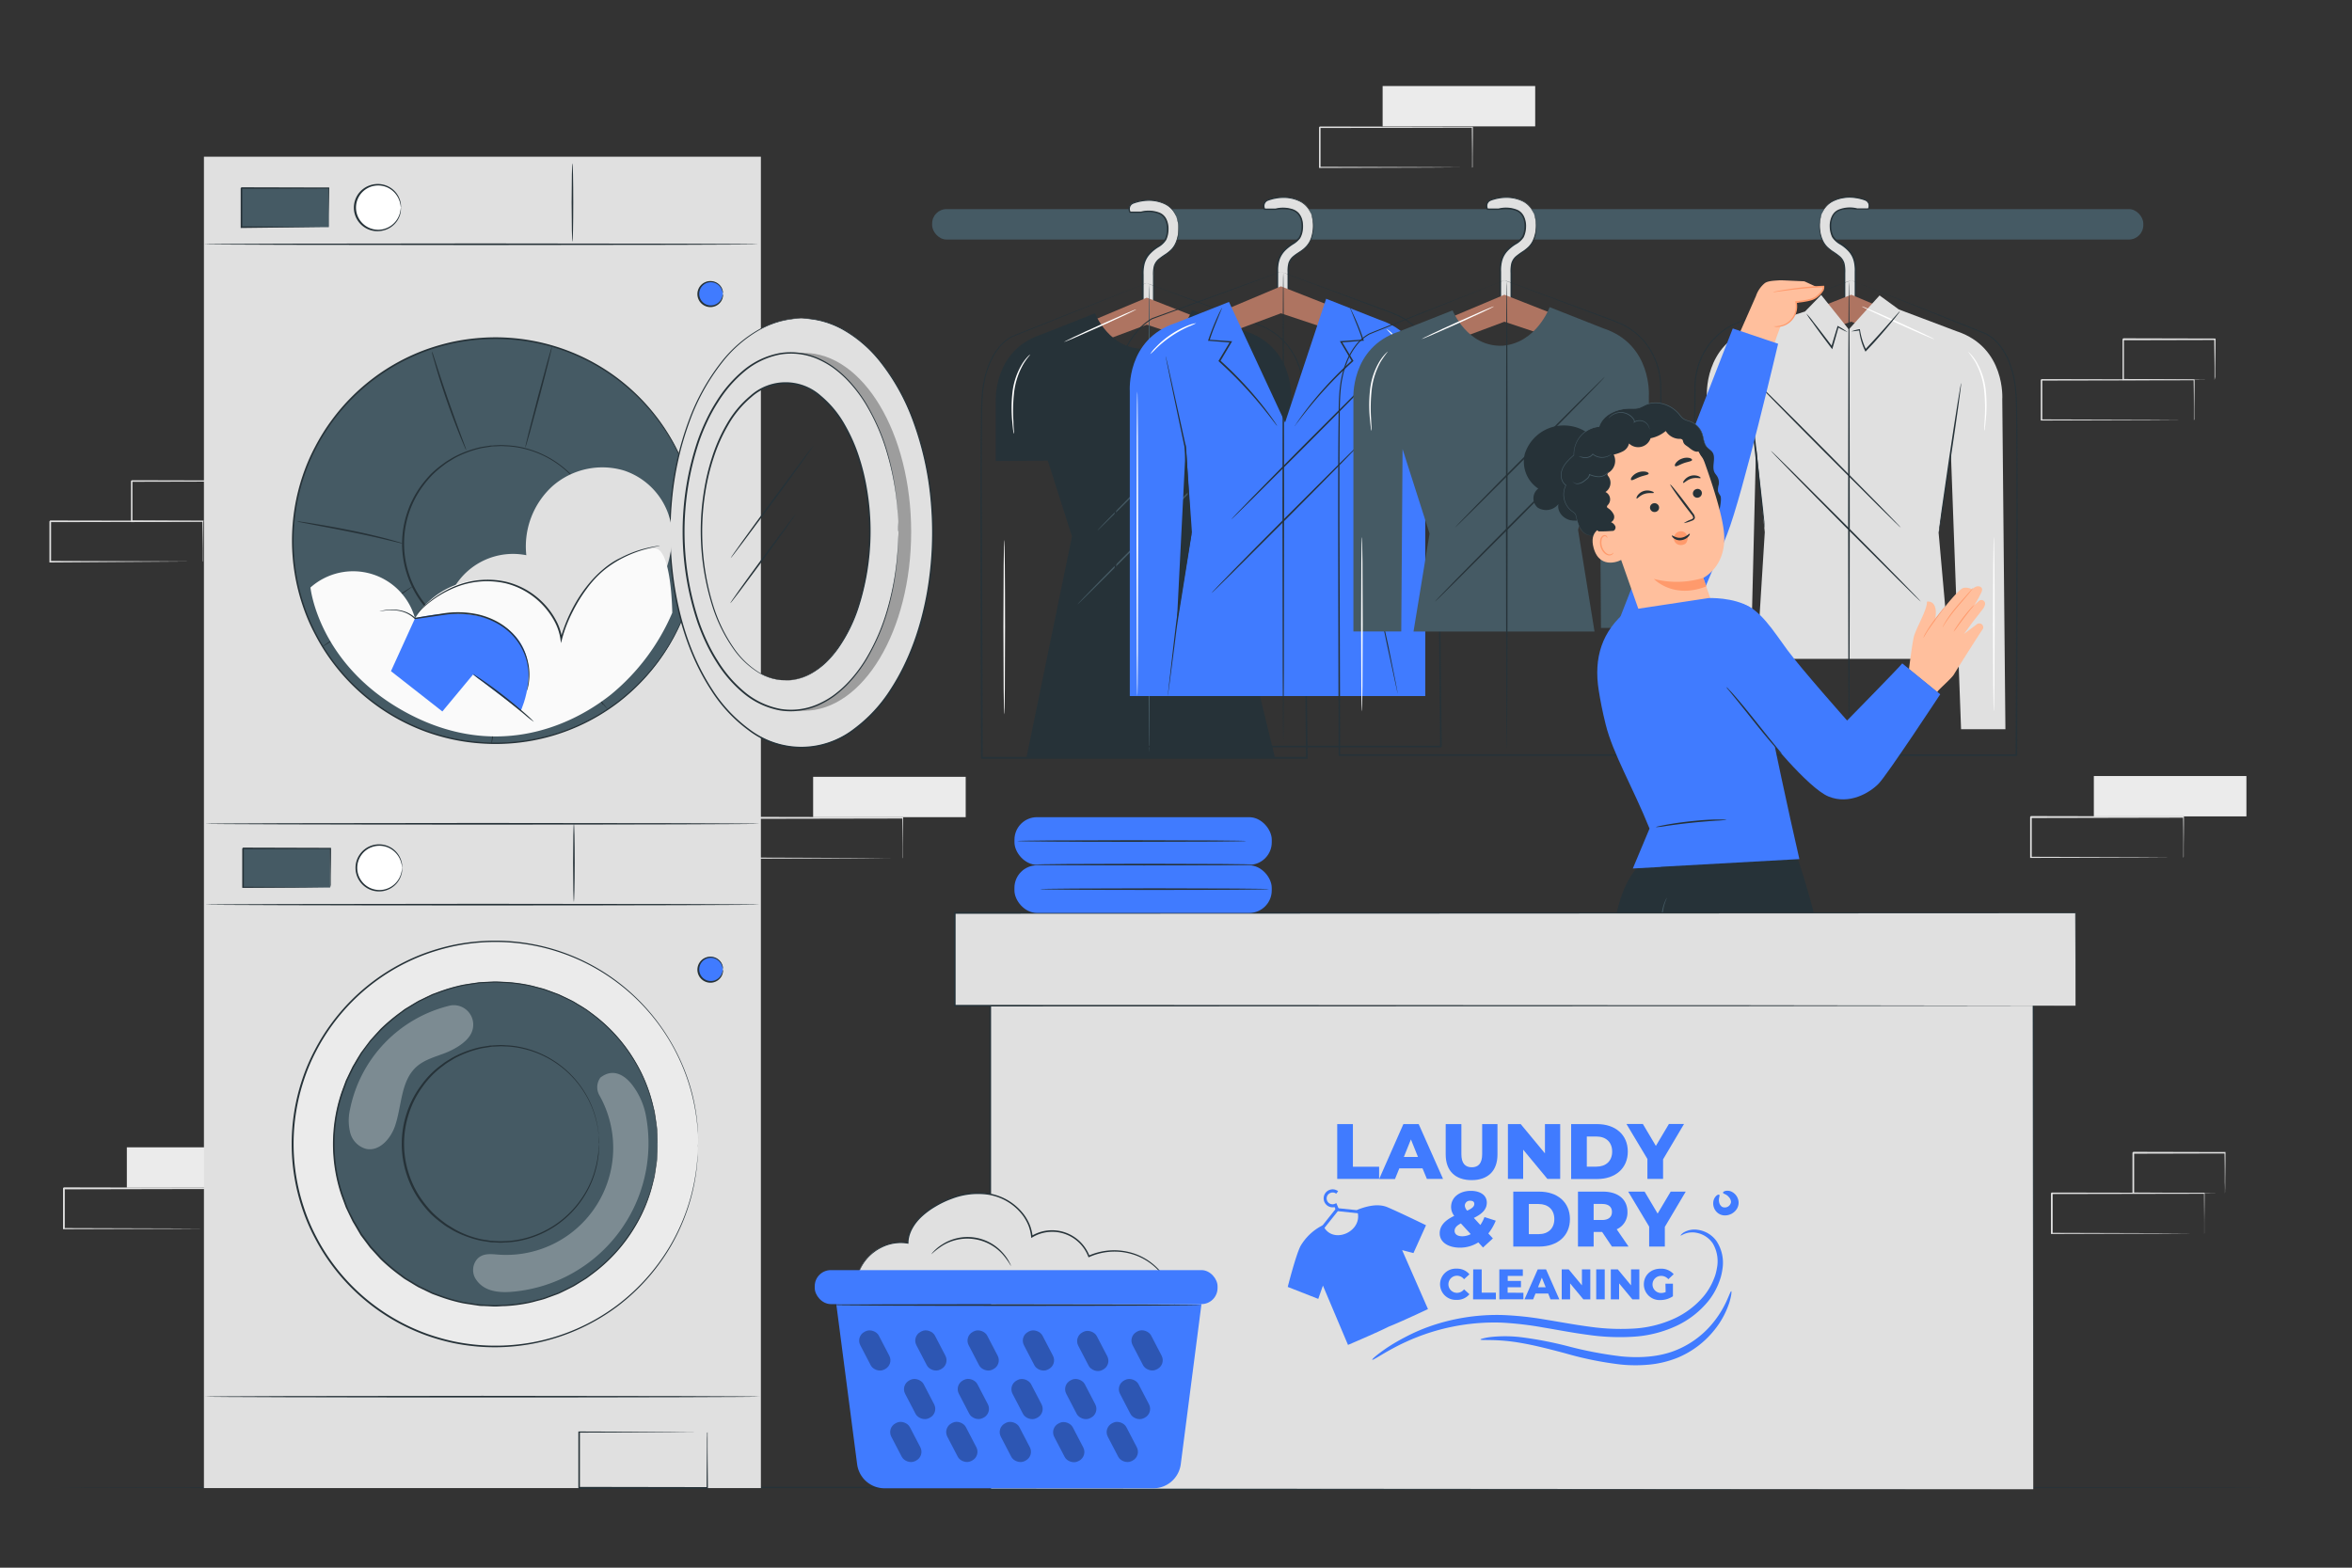 <svg xmlns="http://www.w3.org/2000/svg" viewBox="0 0 750 500"><rect x="0" y="0" width="750" height="500" fill="#333333" stroke="none"/><g id="freepik--background-complete--inject-4"><rect x="667.68" y="247.51" width="48.65" height="12.87" style="fill:#ebebeb"></rect><path d="M696.22,273.52a2.07,2.07,0,0,1,0-.23l0-.66c0-.61,0-1.45,0-2.54,0-2.22,0-5.41-.09-9.44l.15.15-48.65.1.25-.25h0v6.52c0,2.15,0,4.26,0,6.33l-.24-.24,34.67.11,10.24.07,2.76,0H696l.25,0s-.07,0-.22,0h-.7l-2.71,0-10.18.07-34.84.11h-.24v-.24q0-3.11,0-6.33v-6.52h0l.25-.25,48.65.1h.15v.15c0,4.07-.06,7.29-.08,9.53,0,1.07,0,1.9,0,2.5,0,.26,0,.47,0,.64S696.23,273.53,696.22,273.52Z" style="fill:#e0e0e0"></path><rect x="259.29" y="247.76" width="48.65" height="12.87" style="fill:#ebebeb"></rect><path d="M287.83,273.78s0-.09,0-.24l0-.66c0-.6,0-1.45,0-2.53,0-2.22,0-5.42-.09-9.44l.15.15-48.65.09c.11-.11-.25.25.25-.24h0v6.52c0,2.14,0,4.26,0,6.33l-.24-.25,34.67.12,10.24.06,2.76,0h.73l.25,0h-.22l-.7,0-2.71,0-10.18.07-34.84.11h-.24v-.24c0-2.07,0-4.19,0-6.33v-6.52h0l.25-.25,48.65.1H288v.15c0,4.06-.06,7.29-.08,9.53,0,1.07,0,1.9,0,2.5,0,.26,0,.47,0,.63A.85.85,0,0,1,287.83,273.78Z" style="fill:#e0e0e0"></path><rect x="440.89" y="27.44" width="48.65" height="12.87" style="fill:#ebebeb"></rect><path d="M469.43,53.45a2.07,2.07,0,0,1,0-.23l0-.66c0-.61,0-1.45,0-2.54,0-2.22-.05-5.41-.09-9.44l.15.15-48.65.1.25-.25h0v6.52q0,3.23,0,6.33l-.24-.24,34.67.11,10.24.07,2.76,0,.73,0h.25s-.07,0-.22,0h-.7l-2.71,0-10.18.07-34.84.11h-.24v-.24q0-3.11,0-6.33V40.6h0l.25-.25,48.65.1h.16v.15c0,4.07-.06,7.29-.08,9.53,0,1.07,0,1.91,0,2.5,0,.26,0,.47,0,.64S469.44,53.46,469.43,53.45Z" style="fill:#e0e0e0"></path><rect x="40.45" y="365.93" width="48.65" height="12.87" style="fill:#ebebeb"></rect><path d="M69,391.94a2.07,2.07,0,0,1,0-.23l0-.66c0-.61,0-1.45,0-2.54,0-2.22-.05-5.41-.09-9.44l.15.15-48.65.1.25-.25h0v6.52q0,3.22,0,6.33l-.24-.24,34.67.11,10.24.07,2.76,0,.73,0H69s-.07,0-.22,0h-.7l-2.71,0-10.18.07-34.84.11H20.1v-.24q0-3.1,0-6.33v-6.52h0l.25-.25,48.65.1h.16v.15c0,4.07-.06,7.29-.08,9.53,0,1.07,0,1.9,0,2.5,0,.26,0,.47,0,.64S69,392,69,391.94Z" style="fill:#e0e0e0"></path><path d="M702.89,393.46a1.35,1.35,0,0,1,0-.24v-.66c0-.6,0-1.45,0-2.53,0-2.22-.05-5.42-.08-9.45l.15.16-48.65.09c.11-.11-.25.25.24-.25h0v12.87l-.24-.25,34.67.11,10.23.07,2.77,0,.72,0,.26,0h-.23l-.69,0-2.72,0-10.17.07-34.84.11H654V380.59h0c.49-.49.14-.13.25-.24l48.65.09H703v.15c0,4.07-.07,7.3-.08,9.54,0,1.07,0,1.9,0,2.5l0,.63A1.66,1.66,0,0,1,702.89,393.46Z" style="fill:#e0e0e0"></path><path d="M709.48,380.58a2.17,2.17,0,0,1,0-.24c0-.19,0-.41,0-.68,0-.64,0-1.5-.05-2.58,0-2.26,0-5.45-.09-9.37l.17.18-29.23.07.25-.25h0v6.62q0,3.24,0,6.24l-.24-.23,20.91.11,6.09.07,1.65,0,.58,0a3.28,3.28,0,0,1-.53,0l-1.59,0-6,.07-21.07.11H680v-.24q0-3,0-6.24v-6.62h0c0,.06.47-.47.25-.24l29.23.07h.18v.17c0,4-.07,7.19-.09,9.48,0,1.06,0,1.91-.05,2.54A4.69,4.69,0,0,1,709.48,380.58Z" style="fill:#e0e0e0"></path><path d="M699.58,134a1.35,1.35,0,0,1,0-.24l0-.66c0-.6,0-1.45,0-2.53,0-2.22,0-5.42-.09-9.44l.16.15-48.65.1c.11-.12-.25.24.24-.25h0V134l-.25-.24,34.67.11,10.24.07,2.77,0h.72l.26,0h-.23l-.69,0-2.72,0-10.18.07-34.84.11h-.24V121.16h0c.5-.5.14-.14.26-.25l48.65.1h.15v.15c0,4.06-.07,7.29-.09,9.53,0,1.07,0,1.9,0,2.5l0,.63A1.66,1.66,0,0,1,699.58,134Z" style="fill:#e0e0e0"></path><path d="M706.17,121.14s0-.09,0-.25l0-.68c0-.63,0-1.49,0-2.58,0-2.26-.06-5.44-.1-9.36l.18.17-29.23.07c-.22.23.3-.3.25-.24h0v3.33c0,1.11,0,2.2,0,3.28v6.24l-.24-.24,20.91.11,6.09.07,1.65,0,.58,0a3.28,3.28,0,0,1-.53,0l-1.59,0-6,.06-21.07.11h-.24v-.23c0-2,0-4.09,0-6.24v-6.61h0l.25-.25,29.23.07h.18v.18c0,4-.07,7.19-.1,9.47,0,1.07,0,1.92,0,2.54A6.84,6.84,0,0,1,706.17,121.14Z" style="fill:#e0e0e0"></path><path d="M64.62,179.15a2.07,2.07,0,0,1,0-.23l0-.66c0-.6,0-1.45,0-2.53,0-2.22,0-5.42-.08-9.45l.15.15-48.65.1.25-.25h0v6.53c0,2.15,0,4.27,0,6.33l-.24-.24,34.67.11,10.23.07,2.77,0,.73,0h.25s-.07,0-.22,0l-.7,0-2.71,0-10.18.07L16,179.4h-.24v-.25c0-2.06,0-4.18,0-6.33v-6.53h0L16,166l48.65.09h.15v.15c0,4.07-.06,7.29-.08,9.54,0,1.07,0,1.9,0,2.5V179C64.63,179.09,64.63,179.16,64.62,179.15Z" style="fill:#e0e0e0"></path><path d="M71.22,166.28a1.22,1.22,0,0,1,0-.24c0-.19,0-.41,0-.68,0-.64,0-1.5,0-2.58,0-2.26-.06-5.45-.1-9.37l.18.18L42,153.66c-.22.22.3-.3.24-.25h0V160q0,3.24,0,6.24l-.23-.23,20.91.11,6.09.07,1.64,0,.59,0a3.28,3.28,0,0,1-.53,0l-1.6,0-6,.07L42,166.52h-.24v-.24c0-2,0-4.08,0-6.24v-6.62h0l.25-.25,29.23.07h.18v.17c0,4-.08,7.19-.1,9.47,0,1.07,0,1.92,0,2.55S71.23,166.3,71.22,166.28Z" style="fill:#e0e0e0"></path></g><g id="freepik--Floor--inject-4"><path d="M723.25,474.41c0,.15-158.17.26-353.23.26s-353.27-.11-353.27-.26,158.13-.26,353.27-.26S723.25,474.27,723.25,474.41Z" style="fill:#263238"></path></g><g id="freepik--washing-machines--inject-4"><rect x="65.03" y="49.98" width="177.6" height="424.63" style="fill:#e0e0e0"></rect><path d="M242.22,445.45c0,.14-39.57.26-88.38.26s-88.4-.12-88.4-.26,39.57-.26,88.4-.26S242.22,445.31,242.22,445.45Z" style="fill:#263238"></path><path d="M242.22,262.74c0,.14-39.57.26-88.38.26s-88.4-.12-88.4-.26,39.57-.26,88.4-.26S242.22,262.59,242.22,262.74Z" style="fill:#263238"></path><path d="M225.63,456.8s0,.09,0,.29,0,.53,0,.91c0,.84,0,2,0,3.52,0,3.13.06,7.59.1,13.1v.18h-.18l-40.86.08c.23.23-.32-.32-.26-.27h0v-9.16c0-3,0-5.87,0-8.64v-.25h.25l29.42.12,8.45.06,2.23,0h.57l.19,0h-.22l-.6,0-2.28,0-8.51.07-29.25.11.24-.24c0,2.77,0,5.66,0,8.64,0,1.49,0,3,0,4.53v4.63h0c.05.06-.5-.49-.26-.25l40.86.07-.19.19c0-5.46.08-9.88.1-13,0-1.52,0-2.71.05-3.56,0-.39,0-.7,0-.94A1.25,1.25,0,0,1,225.63,456.8Z" style="fill:#263238"></path><circle cx="158.01" cy="172.45" r="64.62" style="fill:#455a64"></circle><path d="M222.63,172.45s0-.35,0-1,0-1.73-.15-3.08A64.62,64.62,0,0,0,197,121.19a64.1,64.1,0,0,0-27.13-12,65.46,65.46,0,0,0-25.24.3,68,68,0,0,0-8.6,2.46,64.53,64.53,0,0,0-29.93,22.45,63.89,63.89,0,0,0-5.25,8.45,60.33,60.33,0,0,0-3.94,9.31,64.4,64.4,0,0,0,0,40.64,60.33,60.33,0,0,0,3.94,9.31,62.8,62.8,0,0,0,5.24,8.45A64.58,64.58,0,0,0,136.06,233a69.67,69.67,0,0,0,8.6,2.46,64.54,64.54,0,0,0,8.64,1.2,63.76,63.76,0,0,0,16.6-.91,62.89,62.89,0,0,0,14.82-4.67A63.93,63.93,0,0,0,197,223.72a65.48,65.48,0,0,0,16.39-18.31,64.42,64.42,0,0,0,9-28.84c.13-1.35.1-2.38.15-3.07s0-1.05,0-1.05,0,1.42-.09,4.13a63.68,63.68,0,0,1-1.76,11.69,64.63,64.63,0,0,1-7.1,17.28A65.43,65.43,0,0,1,197.26,224,64.49,64.49,0,0,1,170,236.17a64.62,64.62,0,0,1-16.72.94,63.91,63.91,0,0,1-8.69-1.21,67,67,0,0,1-8.68-2.46,65,65,0,0,1-30.18-22.61,64.27,64.27,0,0,1-5.29-8.52,59.85,59.85,0,0,1-4-9.38,64.86,64.86,0,0,1,0-41,61.66,61.66,0,0,1,4-9.38,63.83,63.83,0,0,1,5.3-8.51,64.91,64.91,0,0,1,30.17-22.6,68.68,68.68,0,0,1,8.68-2.47,65.52,65.52,0,0,1,8.69-1.21,64.61,64.61,0,0,1,16.72.95,64.64,64.64,0,0,1,27.28,12.15,65.38,65.38,0,0,1,16.41,18.46,63.48,63.48,0,0,1,8.87,29C222.67,171,222.63,172.45,222.63,172.45Z" style="fill:#263238"></path><circle cx="158.01" cy="364.79" r="64.62" style="fill:#ebebeb"></circle><path d="M222.63,364.79s0-.36,0-1.05,0-1.73-.15-3.07A64.61,64.61,0,0,0,197,313.52a64.43,64.43,0,0,0-27.13-12,65.46,65.46,0,0,0-25.24.3,69.67,69.67,0,0,0-8.6,2.46,64.6,64.6,0,0,0-29.93,22.45,63.89,63.89,0,0,0-5.25,8.45,60.33,60.33,0,0,0-3.94,9.31,64.4,64.4,0,0,0,0,40.64,60.33,60.33,0,0,0,3.94,9.31,62.8,62.8,0,0,0,5.24,8.45,64.51,64.51,0,0,0,29.94,22.46,69.67,69.67,0,0,0,8.6,2.46,65.5,65.5,0,0,0,25.24.3,64.55,64.55,0,0,0,27.14-12,65.48,65.48,0,0,0,16.39-18.31,64.42,64.42,0,0,0,9-28.84c.13-1.34.1-2.38.15-3.07s0-1,0-1,0,1.42-.09,4.12a63.68,63.68,0,0,1-1.76,11.69,64.81,64.81,0,0,1-7.1,17.29,65.54,65.54,0,0,1-16.42,18.45,65.27,65.27,0,0,1-52.69,11.9,68.68,68.68,0,0,1-8.68-2.47,65,65,0,0,1-30.18-22.61,64.16,64.16,0,0,1-5.29-8.51,60.37,60.37,0,0,1-4-9.39,64.83,64.83,0,0,1,0-41,61.35,61.35,0,0,1,4-9.39,63.83,63.83,0,0,1,5.3-8.51,65,65,0,0,1,30.17-22.6,68.68,68.68,0,0,1,8.68-2.47,65.49,65.49,0,0,1,8.69-1.2,64.62,64.62,0,0,1,16.72.94,64.49,64.49,0,0,1,27.28,12.16,65.49,65.49,0,0,1,16.41,18.45A64.54,64.54,0,0,1,220.78,349a63.68,63.68,0,0,1,1.76,11.69C222.67,363.36,222.63,364.79,222.63,364.79Z" style="fill:#263238"></path><circle cx="158.01" cy="364.79" r="51.66" style="fill:#455a64"></circle><path d="M209.67,364.79s0-.29-.06-.84-.09-1.39-.15-2.45c0-.54-.07-1.15-.11-1.81s-.21-1.38-.32-2.16-.26-1.62-.4-2.52a8.83,8.83,0,0,0-.29-1.37c-.12-.47-.25-.95-.38-1.44a49.33,49.33,0,0,0-5.71-13.72,51.4,51.4,0,0,0-13.09-14.61l-2.23-1.66c-.78-.52-1.6-1-2.42-1.49s-1.62-1.05-2.51-1.45L179.33,318l-1.36-.65-1.42-.52-2.9-1.05c-1-.33-2-.54-3-.82a26.94,26.94,0,0,0-3.11-.7,47.84,47.84,0,0,0-6.51-.75c-1.11,0-2.23-.15-3.35-.13l-3.41.17c-.57,0-1.14,0-1.71.11l-1.72.27c-1.14.18-2.31.32-3.46.56a52.45,52.45,0,0,0-6.86,2l-1.7.62-.86.32-.82.4-3.32,1.6c-1.09.59-2.13,1.28-3.21,1.92-.52.33-1.08.62-1.58,1l-1.52,1.13a57.93,57.93,0,0,0-5.83,5L119,331.32l-.66.72-.59.78-1.18,1.58L115.43,336l-1,1.69-1,1.7-.52.86c-.15.29-.29.6-.44.9l-1.74,3.62-1.4,3.81a51,51,0,0,0,0,32.44c.46,1.28.93,2.55,1.39,3.81s1.17,2.42,1.75,3.63l.44.9.52.85,1,1.7,1,1.7,1.19,1.58,1.17,1.57.59.79.66.72,2.62,2.88a57.93,57.93,0,0,0,5.83,5l1.51,1.13c.5.38,1.07.67,1.59,1,1.08.64,2.12,1.33,3.21,1.92l3.32,1.6.82.4.86.32,1.7.62a52.45,52.45,0,0,0,6.86,2c1.15.24,2.32.38,3.46.57l1.72.26c.57.07,1.15.07,1.72.11l3.4.18c1.13,0,2.24-.1,3.35-.13a49.48,49.48,0,0,0,6.51-.76,26.94,26.94,0,0,0,3.11-.7c1-.28,2-.49,3-.82l2.9-1.05,1.43-.52,1.36-.65L182,410.3c.89-.41,1.68-1,2.51-1.45s1.63-1,2.42-1.49l2.22-1.66a51.38,51.38,0,0,0,13.09-14.61A49,49,0,0,0,208,377.37c.13-.49.26-1,.38-1.44a8.83,8.83,0,0,0,.29-1.37c.14-.9.28-1.74.4-2.52s.25-1.5.32-2.16l.11-1.81c.06-1.06.11-1.88.15-2.45s.06-.83.06-.83,0,.28,0,.83-.06,1.39-.1,2.46c0,.54-.05,1.15-.08,1.81s-.19,1.39-.3,2.17-.24,1.63-.37,2.53a10.24,10.24,0,0,1-.28,1.38c-.12.47-.25.95-.37,1.45a49.26,49.26,0,0,1-5.66,13.82A51.48,51.48,0,0,1,189.38,406l-2.23,1.67c-.79.52-1.62,1-2.43,1.51s-1.63,1.06-2.53,1.47L179.5,412l-1.37.65-1.43.53-2.92,1.07c-1,.33-2,.55-3.05.83a29.8,29.8,0,0,1-3.14.72,48.58,48.58,0,0,1-6.56.77c-1.12,0-2.25.15-3.38.14l-3.44-.17c-.57,0-1.15,0-1.73-.11l-1.73-.26c-1.16-.19-2.33-.33-3.49-.57a53,53,0,0,1-6.93-2l-1.72-.62-.87-.33-.83-.4-3.35-1.61c-1.1-.6-2.15-1.29-3.24-1.93-.53-.34-1.1-.63-1.61-1l-1.53-1.14a57.81,57.81,0,0,1-5.89-5l-2.64-2.9-.67-.73-.59-.79-1.19-1.59-1.2-1.6-1-1.71-1-1.71-.52-.87-.45-.91c-.59-1.21-1.17-2.43-1.76-3.66l-1.41-3.84a51.43,51.43,0,0,1,0-32.77l1.41-3.85,1.76-3.66c.15-.3.29-.61.45-.91l.52-.86,1-1.72,1.05-1.71,1.19-1.59,1.19-1.59.6-.79.66-.73c.89-1,1.77-1.94,2.64-2.91a59.11,59.11,0,0,1,5.9-5l1.53-1.14c.5-.38,1.07-.67,1.6-1,1.09-.64,2.14-1.33,3.24-1.93l3.35-1.61.83-.4c.29-.12.58-.22.87-.32l1.72-.63a55,55,0,0,1,6.92-2c1.17-.24,2.34-.38,3.5-.56l1.73-.27c.57-.07,1.16-.07,1.73-.11l3.44-.17c1.13,0,2.26.1,3.38.14a48.43,48.43,0,0,1,6.55.77,28.7,28.7,0,0,1,3.14.72c1,.28,2.07.5,3.06.83l2.91,1.07,1.44.53,1.37.65,2.69,1.3c.89.41,1.69,1,2.52,1.47s1.65,1,2.43,1.51l2.24,1.67a51.35,51.35,0,0,1,13.12,14.76,49.26,49.26,0,0,1,5.66,13.82c.12.49.25,1,.36,1.45a9,9,0,0,1,.29,1.38c.13.9.26,1.75.37,2.53s.24,1.5.3,2.17.06,1.27.08,1.81c0,1.07.08,1.89.1,2.46S209.67,364.79,209.67,364.79Z" style="fill:#263238"></path><circle cx="226.56" cy="93.65" r="3.93" style="fill:#407BFF"></circle><path d="M230.49,93.65s0-.35-.22-.94a3.9,3.9,0,0,0-1.44-2,3.7,3.7,0,1,0,0,6,3.86,3.86,0,0,0,1.44-2c.18-.58.18-.94.22-.93a1.81,1.81,0,0,1,0,1,3.91,3.91,0,0,1-1.42,2.29,4.08,4.08,0,0,1-3.91.64,4.15,4.15,0,0,1,0-7.83,4.1,4.1,0,0,1,3.91.64,3.91,3.91,0,0,1,1.42,2.29A1.87,1.87,0,0,1,230.49,93.65Z" style="fill:#263238"></path><circle cx="226.56" cy="309.13" r="3.93" style="fill:#407BFF"></circle><path d="M230.49,309.13s0-.35-.22-.94a3.9,3.9,0,0,0-1.44-2,3.7,3.7,0,1,0,0,6,3.86,3.86,0,0,0,1.44-2c.18-.58.18-.94.22-.93a1.81,1.81,0,0,1,0,1,3.91,3.91,0,0,1-1.42,2.29,4.08,4.08,0,0,1-3.91.64,4.15,4.15,0,0,1,0-7.83,4.1,4.1,0,0,1,3.91.64,3.91,3.91,0,0,1,1.42,2.29A1.87,1.87,0,0,1,230.49,309.13Z" style="fill:#263238"></path><g style="opacity:0.3"><path d="M206,356a23.1,23.1,0,0,0-4.47-10.07c-2.64-3.35-6.33-5.25-10.18-2.15l0,.06a5.17,5.17,0,0,0-.23,5.47,34.13,34.13,0,0,1-32.21,50.84c-2.35-.17-4.9-.54-6.71,1.37a5.37,5.37,0,0,0-.25,6.78c2.65,3.71,7.35,4.06,11.56,3.68A47.54,47.54,0,0,0,206,356Z" style="fill:#fff"></path></g><g style="opacity:0.3"><path d="M143.62,320.69a42.66,42.66,0,0,0-32,33.11,15.93,15.93,0,0,0,.07,7.52,7.19,7.19,0,0,0,5.11,5.12c4.18.84,7.77-3.25,9.15-7.28,2.22-6.49,1.79-14.48,6.94-19,2.49-2.19,5.83-3.07,8.93-4.26s7.35-3.59,8.59-6.67A6.21,6.21,0,0,0,143.62,320.69Z" style="fill:#fff"></path></g><path d="M191.11,364.79s0-.18-.05-.51-.06-.85-.1-1.49c0-.33,0-.69-.07-1.09s-.13-.84-.2-1.31a21.83,21.83,0,0,0-.66-3.23,29.63,29.63,0,0,0-3.47-8.3,31.26,31.26,0,0,0-21-14.63,28.27,28.27,0,0,0-3.94-.46c-.67,0-1.34-.08-2-.07l-2.06.1c-.35,0-.69,0-1,.07l-1,.16c-.69.12-1.39.2-2.09.34a33.08,33.08,0,0,0-4.14,1.22,33.79,33.79,0,0,0-4.06,1.78c-.65.36-1.28.77-1.93,1.16a16.92,16.92,0,0,0-1.88,1.29,28.85,28.85,0,0,0-6.57,6.6,30.4,30.4,0,0,0-4.44,8.56,30.84,30.84,0,0,0,0,19.61,30.15,30.15,0,0,0,4.44,8.56,35.14,35.14,0,0,0,3.05,3.6,34.26,34.26,0,0,0,3.52,3,16.92,16.92,0,0,0,1.88,1.29c.65.39,1.28.8,1.93,1.16A30.88,30.88,0,0,0,149.2,394a31.48,31.48,0,0,0,4.14,1.22c.7.14,1.4.23,2.09.34l1,.16c.35.05.7,0,1,.07l2.06.1c.68,0,1.36-.05,2-.07a28.31,28.31,0,0,0,3.93-.46,31.26,31.26,0,0,0,21-14.63,29.63,29.63,0,0,0,3.47-8.3,21.83,21.83,0,0,0,.66-3.23c.07-.47.16-.91.2-1.31s.05-.76.07-1.09c0-.64.08-1.13.1-1.49s.05-.5.05-.5,0,.17,0,.5,0,.86-.05,1.49c0,.34,0,.7,0,1.11s-.11.84-.18,1.31a21.48,21.48,0,0,1-.61,3.26,29.75,29.75,0,0,1-3.42,8.4,31.55,31.55,0,0,1-21.2,14.91,28.81,28.81,0,0,1-4,.47c-.68,0-1.36.1-2.05.09l-2.09-.11c-.35,0-.71,0-1.06-.06l-1-.16c-.7-.11-1.42-.2-2.12-.34a34.29,34.29,0,0,1-4.22-1.23,32.36,32.36,0,0,1-4.12-1.8c-.67-.36-1.31-.78-2-1.17a16.44,16.44,0,0,1-1.9-1.31,35.43,35.43,0,0,1-3.59-3,37.67,37.67,0,0,1-3.1-3.66,30.76,30.76,0,0,1-4.52-8.7,31.28,31.28,0,0,1,0-19.93,30.76,30.76,0,0,1,4.52-8.7,28.75,28.75,0,0,1,6.69-6.7,17.34,17.34,0,0,1,1.9-1.31c.67-.39,1.31-.81,2-1.17a33.85,33.85,0,0,1,4.12-1.8,34.66,34.66,0,0,1,4.21-1.23c.71-.14,1.43-.22,2.13-.34l1-.16c.35,0,.71,0,1.06-.06l2.08-.11c.69,0,1.38.06,2.06.09a29,29,0,0,1,4,.47,31.55,31.55,0,0,1,21.2,14.91,29.75,29.75,0,0,1,3.42,8.4,21.48,21.48,0,0,1,.61,3.26c.07.48.15.91.18,1.32s0,.77,0,1.1c0,.63,0,1.13.05,1.49S191.11,364.79,191.11,364.79Z" style="fill:#263238"></path><path d="M191.11,173.36s0-.18-.05-.51-.06-.85-.1-1.49c0-.33,0-.69-.07-1.09s-.13-.84-.2-1.31a21.83,21.83,0,0,0-.66-3.23,29.76,29.76,0,0,0-3.47-8.3,31.26,31.26,0,0,0-21-14.63,29.86,29.86,0,0,0-3.94-.46c-.67,0-1.34-.08-2-.07l-2.06.1c-.35,0-.69,0-1,.07l-1,.16c-.69.12-1.39.2-2.09.34a33.08,33.08,0,0,0-4.14,1.22,33.79,33.79,0,0,0-4.06,1.78c-.65.36-1.28.77-1.93,1.16a16.92,16.92,0,0,0-1.88,1.29,35.36,35.36,0,0,0-3.52,3,36.45,36.45,0,0,0-3.05,3.6,30.4,30.4,0,0,0-4.44,8.56,30.84,30.84,0,0,0,0,19.61,30.15,30.15,0,0,0,4.44,8.56,28.85,28.85,0,0,0,6.57,6.6,16.92,16.92,0,0,0,1.88,1.29c.65.39,1.28.8,1.93,1.16a30.88,30.88,0,0,0,4.06,1.78,31.48,31.48,0,0,0,4.14,1.22c.7.14,1.4.23,2.09.34l1,.16c.35,0,.7,0,1,.07l2.06.11c.68,0,1.36-.06,2-.08a28.31,28.31,0,0,0,3.93-.46,30.76,30.76,0,0,0,13.1-5.8,31.19,31.19,0,0,0,7.93-8.83A29.63,29.63,0,0,0,190,181a21.83,21.83,0,0,0,.66-3.23c.07-.47.16-.91.2-1.31s.05-.76.07-1.09c0-.64.08-1.13.1-1.49s.05-.5.05-.5,0,.17,0,.5,0,.86-.05,1.5c0,.33,0,.69,0,1.1s-.11.84-.18,1.31a21.48,21.48,0,0,1-.61,3.26,29.75,29.75,0,0,1-3.42,8.4,31.55,31.55,0,0,1-21.2,14.91,28.81,28.81,0,0,1-4,.47c-.68,0-1.36.1-2.05.09l-2.09-.1c-.35,0-.71,0-1.06-.07l-1-.16c-.7-.11-1.42-.2-2.12-.34a34.68,34.68,0,0,1-8.34-3c-.67-.36-1.31-.78-2-1.17a15.28,15.28,0,0,1-1.9-1.31,35.43,35.43,0,0,1-3.59-3,36.51,36.51,0,0,1-3.1-3.66,30.76,30.76,0,0,1-4.52-8.7,31.28,31.28,0,0,1,0-19.93,30.76,30.76,0,0,1,4.52-8.7,37.67,37.67,0,0,1,3.1-3.66,35.43,35.43,0,0,1,3.59-3,17.34,17.34,0,0,1,1.9-1.31c.67-.39,1.31-.81,2-1.17a33.85,33.85,0,0,1,4.12-1.8,34.66,34.66,0,0,1,4.21-1.23c.71-.14,1.43-.22,2.13-.34l1-.16c.35,0,.71,0,1.06-.06l2.08-.1c.69,0,1.38.05,2.06.08a29,29,0,0,1,4,.47,31.55,31.55,0,0,1,21.2,14.91,29.75,29.75,0,0,1,3.42,8.4,21.7,21.7,0,0,1,.61,3.26c.07.48.15.91.18,1.32s0,.77,0,1.1c0,.64,0,1.13.05,1.49S191.11,173.36,191.11,173.36Z" style="fill:#263238"></path><path d="M241.81,77.9c0,.15-39.57.26-88.38.26S65,78.05,65,77.9s39.57-.26,88.4-.26S241.81,77.76,241.81,77.9Z" style="fill:#263238"></path><rect x="76.99" y="59.97" width="27.86" height="12.49" style="fill:#455a64"></rect><path d="M104.85,72.46a8.29,8.29,0,0,1,0-.9c0-.62,0-1.46,0-2.51,0-2.19-.06-5.28-.1-9.08l.19.19L77,60.23c-.23.24.32-.31.26-.26h0V72.46L77,72.21l19.93.12,5.8.07,1.57,0,.56,0a2.9,2.9,0,0,1-.5,0l-1.52,0-5.75.07L77,72.71h-.25V60h0l.26-.26,27.86.07H105V60c0,3.84-.08,7-.1,9.2,0,1,0,1.85,0,2.46A6.18,6.18,0,0,1,104.85,72.46Z" style="fill:#263238"></path><path d="M182.54,77.06c-.14,0-.26-5.58-.26-12.47s.12-12.47.26-12.47.26,5.59.26,12.47S182.68,77.06,182.54,77.06Z" style="fill:#263238"></path><circle cx="120.54" cy="66.22" r="7.29" style="fill:#fff"></circle><path d="M127.83,66.22c-.06,0,0-.65-.33-1.76a7.27,7.27,0,0,0-2.66-3.89,7.07,7.07,0,0,0-3-1.3,7.18,7.18,0,0,0-3.7.32,7.06,7.06,0,0,0,0,13.25,7.09,7.09,0,0,0,3.7.33,7.2,7.2,0,0,0,3-1.3A7.29,7.29,0,0,0,127.5,68c.3-1.1.27-1.76.33-1.75a1.38,1.38,0,0,1,0,.46A5.5,5.5,0,0,1,127.7,68a7.27,7.27,0,0,1-2.64,4.14,7.4,7.4,0,0,1-3.14,1.43,7.51,7.51,0,0,1-4-14.45,7.6,7.6,0,0,1,4-.3,7.45,7.45,0,0,1,3.14,1.43,7.27,7.27,0,0,1,2.64,4.14,5.5,5.5,0,0,1,.16,1.34A1.43,1.43,0,0,1,127.83,66.22Z" style="fill:#263238"></path><path d="M242.22,288.52c0,.14-39.57.26-88.38.26s-88.4-.12-88.4-.26,39.57-.26,88.4-.26S242.22,288.37,242.22,288.52Z" style="fill:#263238"></path><rect x="77.4" y="270.59" width="27.86" height="12.49" style="fill:#455a64"></rect><path d="M105.26,283.07a8.29,8.29,0,0,1,0-.9c0-.62,0-1.46,0-2.5,0-2.2-.06-5.29-.1-9.08l.19.18-27.86.08.26-.26h0v12.46l-.25-.24,19.93.11,5.8.07,1.57,0,.56,0a2.9,2.9,0,0,1-.5,0l-1.52,0-5.75.06-20.09.12h-.25V270.61h0c-.06.05.49-.5.26-.27l27.86.08h.19v.19c0,3.84-.08,7-.1,9.19,0,1,0,1.85,0,2.46A6,6,0,0,1,105.26,283.07Z" style="fill:#263238"></path><path d="M183,287.67c-.14,0-.26-5.58-.26-12.47s.12-12.46.26-12.46.26,5.58.26,12.46S183.09,287.67,183,287.67Z" style="fill:#263238"></path><circle cx="120.95" cy="276.83" r="7.29" style="fill:#fff"></circle><path d="M128.24,276.83c-.06,0,0-.65-.33-1.76a7.27,7.27,0,0,0-2.66-3.89,7.09,7.09,0,0,0-6.7-1,7,7,0,0,0-3.27,2.46,7,7,0,0,0,0,8.32,7,7,0,0,0,3.27,2.46,7.11,7.11,0,0,0,3.71.33,7.2,7.2,0,0,0,5.65-5.2c.3-1.1.27-1.75.33-1.75a1.43,1.43,0,0,1,0,.47,5.48,5.48,0,0,1-.16,1.33,7.37,7.37,0,0,1-5.78,5.57,7.49,7.49,0,0,1-7.46-2.91,7.5,7.5,0,0,1,0-8.92,7.49,7.49,0,0,1,7.46-2.91,7.38,7.38,0,0,1,5.78,5.56,5.55,5.55,0,0,1,.16,1.34A1.43,1.43,0,0,1,128.24,276.83Z" style="fill:#263238"></path><path d="M255.53,101.53c-23.16,0-41.93,30.64-41.93,68.43s18.77,68.43,41.93,68.43,41.92-30.63,41.92-68.43S278.68,101.53,255.53,101.53Zm-5,115.44c-14.81,0-26.82-21.2-26.82-47.37s12-47.37,26.82-47.37,26.81,21.21,26.81,47.37S265.35,217,250.55,217Z" style="fill:#e0e0e0"></path><path d="M255.53,101.53c-23.16,0-41.93,30.64-41.93,68.43s18.77,68.43,41.93,68.43,41.92-30.63,41.92-68.43S278.68,101.53,255.53,101.53Zm-5,115.44c-14.81,0-26.82-21.2-26.82-47.37s12-47.37,26.82-47.37,26.81,21.21,26.81,47.37S265.35,217,250.55,217Z" style="fill:none"></path><path d="M250.55,217l.61-.05.75,0,1-.15a17.07,17.07,0,0,0,6.38-2.47,27.33,27.33,0,0,0,7.74-7.58,49.72,49.72,0,0,0,6.36-12.92,79.73,79.73,0,0,0,2.66-37.21A68,68,0,0,0,273.52,146a52.62,52.62,0,0,0-4.58-10.34,32.64,32.64,0,0,0-7.44-9,16.37,16.37,0,0,0-21.9,0,32.49,32.49,0,0,0-7.44,9A52.58,52.58,0,0,0,227.57,146,68.37,68.37,0,0,0,225,156.54a79.73,79.73,0,0,0,2.65,37.21A49.73,49.73,0,0,0,234,206.67a27.44,27.44,0,0,0,7.73,7.58,17.13,17.13,0,0,0,6.38,2.47l1,.15.76,0,.61.05h-.62l-.75,0-1-.12a17.06,17.06,0,0,1-6.47-2.41,27.21,27.21,0,0,1-7.87-7.58,49.69,49.69,0,0,1-6.47-13,79.74,79.74,0,0,1-2.79-37.4,69.37,69.37,0,0,1,2.56-10.64,52.7,52.7,0,0,1,4.62-10.44,32.92,32.92,0,0,1,7.55-9.09,16.86,16.86,0,0,1,22.56,0,33.07,33.07,0,0,1,7.55,9.09A53.89,53.89,0,0,1,274,145.83a69.32,69.32,0,0,1,2.55,10.64,79.61,79.61,0,0,1-2.78,37.4,49.39,49.39,0,0,1-6.48,13,32.3,32.3,0,0,1-3.89,4.52,25,25,0,0,1-4,3.06,17.06,17.06,0,0,1-6.47,2.41l-1,.12-.76,0Z" style="fill:#263238"></path><path d="M255.53,101.53h.9l1.12,0c.45,0,1,.1,1.54.16a27.65,27.65,0,0,1,9.71,3.2,40.52,40.52,0,0,1,12.25,10.52,67.52,67.52,0,0,1,10.42,18.73,98.55,98.55,0,0,1,5.72,25.37A111.39,111.39,0,0,1,296,189.38c-1.88,10.35-5.37,21.1-11.65,30.76a47.62,47.62,0,0,1-11.9,12.77,27.75,27.75,0,0,1-33.8,0,47.17,47.17,0,0,1-11.9-12.77c-6.29-9.66-9.78-20.41-11.66-30.76a111.41,111.41,0,0,1-1.21-29.82,98.45,98.45,0,0,1,5.72-25.37A68,68,0,0,1,230,115.45a40.83,40.83,0,0,1,12.26-10.52,27.7,27.7,0,0,1,9.7-3.19c.58-.06,1.09-.14,1.54-.16l1.12,0h.91l-.91.07-1.12.06c-.44,0-.95.12-1.53.19a28,28,0,0,0-9.62,3.26,40.69,40.69,0,0,0-12.12,10.53,67.46,67.46,0,0,0-10.3,18.68,98.4,98.4,0,0,0-5.64,25.28,111,111,0,0,0,1.26,29.7c1.88,10.29,5.37,21,11.6,30.56a47,47,0,0,0,11.78,12.63,27.25,27.25,0,0,0,33.2,0,47.07,47.07,0,0,0,11.77-12.63c6.24-9.58,9.72-20.27,11.6-30.56a111,111,0,0,0,1.26-29.7,98.82,98.82,0,0,0-5.63-25.28,67.72,67.72,0,0,0-10.3-18.68,40.71,40.71,0,0,0-12.13-10.53,28,28,0,0,0-9.62-3.26c-.58-.07-1.09-.16-1.53-.19l-1.12-.06Z" style="fill:#263238"></path><path d="M233,178c-.12-.08,5.69-8.18,13-18.08s13.26-17.85,13.38-17.77-5.69,8.18-13,18.08S233.08,178.12,233,178Z" style="fill:#263238"></path><path d="M232.87,192.39c-.12-.09,4.43-6.49,10.17-14.29s10.48-14.07,10.59-14-4.44,6.48-10.17,14.29S233,192.47,232.87,192.39Z" style="fill:#263238"></path><g style="opacity:0.3"><path d="M256.3,112.55c-.68,0-1.36,0-2,.1,18,1.76,32.21,26.58,32.21,56.95s-14.25,55.2-32.21,57c.67.06,1.35.1,2,.1,18.92,0,34.25-25.54,34.25-57.06S275.22,112.55,256.3,112.55Z"></path></g><path d="M286.48,169.6s0-.25,0-.75,0-1.24-.06-2.2c-.1-1.94-.22-4.8-.69-8.45A86.72,86.72,0,0,0,283,145.07a66.21,66.21,0,0,0-7-16.23,44.2,44.2,0,0,0-6.33-8.09,35.79,35.79,0,0,0-4.17-3.53,28.86,28.86,0,0,0-4.94-2.75,21.42,21.42,0,0,0-11.65-1.42,25,25,0,0,0-11.3,5.28,40.53,40.53,0,0,0-8.68,10,52.31,52.31,0,0,0-3.31,6,65.33,65.33,0,0,0-2.66,6.49,90.68,90.68,0,0,0,0,57.51,62.61,62.61,0,0,0,2.66,6.49,52.31,52.31,0,0,0,3.31,6,40.32,40.32,0,0,0,8.68,10,25,25,0,0,0,11.31,5.28,21.29,21.29,0,0,0,11.64-1.43,28.15,28.15,0,0,0,4.94-2.74,35,35,0,0,0,4.17-3.53,44.25,44.25,0,0,0,6.33-8.1,66,66,0,0,0,7-16.22A87,87,0,0,0,285.69,181c.47-3.65.59-6.51.69-8.45,0-1,.05-1.69.06-2.2s0-.76,0-.76,0,.26,0,.76,0,1.25,0,2.21c-.07,1.93-.16,4.8-.6,8.47a85.38,85.38,0,0,1-2.6,13.18,66.7,66.7,0,0,1-7,16.34,45.26,45.26,0,0,1-6.36,8.18,36,36,0,0,1-4.22,3.59,28.68,28.68,0,0,1-5,2.8,21.79,21.79,0,0,1-11.89,1.48,25.4,25.4,0,0,1-11.53-5.35,41.06,41.06,0,0,1-8.8-10.11,54.13,54.13,0,0,1-3.35-6.08,68.46,68.46,0,0,1-2.69-6.54,90.9,90.9,0,0,1,0-57.85,62.72,62.72,0,0,1,2.69-6.54,52.51,52.51,0,0,1,3.34-6.08,41.06,41.06,0,0,1,8.8-10.11,25.4,25.4,0,0,1,11.53-5.35,21.74,21.74,0,0,1,11.88,1.48,28.77,28.77,0,0,1,5,2.8,35.77,35.77,0,0,1,4.21,3.58,44.44,44.44,0,0,1,6.36,8.19,66.21,66.21,0,0,1,7,16.34,85.15,85.15,0,0,1,2.6,13.18c.44,3.67.53,6.53.6,8.47,0,1,0,1.7,0,2.21S286.48,169.6,286.48,169.6Z" style="fill:#263238"></path><path d="M156.72,237.28a5.14,5.14,0,0,1,.09-1.28c.1-.92.24-2.08.4-3.46.35-2.92.81-7,1.23-11.43s.7-8.52.9-11.46c.09-1.38.17-2.55.23-3.48a5.53,5.53,0,0,1,.15-1.27,5.88,5.88,0,0,1,.05,1.28c0,.83,0,2-.07,3.49-.1,3-.33,7-.74,11.49s-.94,8.52-1.38,11.43c-.22,1.46-.42,2.63-.57,3.44A7.18,7.18,0,0,1,156.72,237.28Z" style="fill:#263238"></path><path d="M193.81,226.09s.05,0,0,0l-.11,0-.3-.28-.45-.49-.29-.3-.16-.17-.08-.08,0,0h0s0,0,.08,0,0-.09,0-.08a0,0,0,0,0,0,0l-.22.11c-1.62-2.11-4.67-6.26-8.27-11-2.66-3.4-5-6.48-6.88-8.83l-2.08-2.69a5.44,5.44,0,0,1-.7-1,6.67,6.67,0,0,1,.86.9c.53.6,1.29,1.49,2.21,2.59,1.83,2.2,4.33,5.27,7,8.75,3.61,4.68,6.58,8.9,8.07,11.11l-.23.11a.13.13,0,0,1,0-.06.14.14,0,0,1,.05-.09c.06-.05.09,0,.1,0s.07,0,.09,0l.06.05.09.09.15.19.27.33.4.52C193.71,226,193.84,226.15,193.81,226.09Z" style="fill:#263238"></path><path d="M176,110.61c.14,0-1.65,7.27-4,16.15s-4.36,16.06-4.5,16,1.65-7.27,4-16.15S175.84,110.57,176,110.61Z" style="fill:#263238"></path><path d="M137.74,112.08a6.5,6.5,0,0,1,.46,1.23c.3.9.67,2,1.11,3.4.93,2.86,2.23,6.82,3.74,11.16s2.95,8.26,4,11.09l1.23,3.35a6.61,6.61,0,0,1,.4,1.25,6.3,6.3,0,0,1-.59-1.18c-.34-.77-.82-1.89-1.39-3.29-1.13-2.8-2.63-6.69-4.14-11s-2.76-8.34-3.6-11.24c-.42-1.45-.74-2.62-1-3.44A5.68,5.68,0,0,1,137.74,112.08Z" style="fill:#263238"></path><path d="M131.59,187c.08.12-6.29,4.52-14.22,9.83s-14.43,9.52-14.51,9.4,6.29-4.52,14.22-9.83S131.51,186.9,131.59,187Z" style="fill:#263238"></path><path d="M128.46,173.36a7,7,0,0,1-1.33-.27l-3.59-.85c-3-.72-7.23-1.66-11.89-2.6s-8.9-1.73-12-2.32l-3.62-.71a6.31,6.31,0,0,1-1.32-.33,8.22,8.22,0,0,1,1.35.13c.87.12,2.12.3,3.66.55,3.07.49,7.32,1.23,12,2.17s8.86,1.94,11.88,2.75c1.5.41,2.72.75,3.55,1A6.21,6.21,0,0,1,128.46,173.36Z" style="fill:#263238"></path><path d="M209.09,190.16c3-7.15,6.17-14.77,5-22.46A22.49,22.49,0,0,0,199,150.08a24.1,24.1,0,0,0-22.86,5,26,26,0,0,0-8.31,22,21.81,21.81,0,0,0-25.31,15.78L161.45,219l29.66-10Z" style="fill:#e0e0e0"></path><path d="M208.56,174.92c-7.35.7-14.4,3.78-19.16,9.43s-7.65,12.59-10.46,19.41a25.65,25.65,0,0,0-46.6-6.54A20.47,20.47,0,0,0,99,187.38s2.46,24.5,30.24,39.71,51.87,5.3,65.58-5.57a68.64,68.64,0,0,0,19.55-26.08S214.18,174.39,208.56,174.92Z" style="fill:#fafafa"></path><path d="M124.67,214.06l16.39,12.85,9.79-11.78,15.23,11.53s7.48-16.07-3.45-25.45-30.29-4-30.29-4Z" style="fill:#407BFF"></path><path d="M168,220.25a4.38,4.38,0,0,1,.1-.65c.09-.42.2-1,.29-1.85A18.7,18.7,0,0,0,168,211a19.24,19.24,0,0,0-4.91-8.73,20.4,20.4,0,0,0-4.77-3.56,23.52,23.52,0,0,0-6-2.24,29.83,29.83,0,0,0-10.77-.35l-9.14,1.34-.11,0-.07-.07A9.33,9.33,0,0,0,128,195a13.8,13.8,0,0,0-3.72-.4A28.27,28.27,0,0,0,121,195a4.06,4.06,0,0,1,.82-.24,14.84,14.84,0,0,1,2.4-.33,13.37,13.37,0,0,1,3.81.32,9.52,9.52,0,0,1,4.44,2.36l-.17-.06,9.15-1.43a29.93,29.93,0,0,1,10.95.33,24.33,24.33,0,0,1,6.13,2.3,20.79,20.79,0,0,1,4.86,3.68,19.19,19.19,0,0,1,4.92,9,17.88,17.88,0,0,1,.31,6.91,14.49,14.49,0,0,1-.39,1.85A2.49,2.49,0,0,1,168,220.25Z" style="fill:#263238"></path><path d="M170.19,230.19a26.87,26.87,0,0,1-2.84-2.24c-1.73-1.42-4.11-3.37-6.8-5.47s-5.15-3.95-6.94-5.29a26.34,26.34,0,0,1-2.86-2.23,3.31,3.31,0,0,1,.86.47c.53.33,1.29.83,2.21,1.46,1.85,1.26,4.36,3.07,7.05,5.18s5,4.11,6.72,5.6c.83.75,1.5,1.36,1.94,1.8S170.22,230.16,170.19,230.19Z" style="fill:#263238"></path><path d="M210.39,174.07a.8.8,0,0,1-.22.07l-.67.14c-.59.11-1.45.29-2.56.57a39.34,39.34,0,0,0-9,3.45,33.6,33.6,0,0,0-5.57,3.75,32.92,32.92,0,0,0-5.25,5.7,49.52,49.52,0,0,0-4.54,7.36,42.52,42.52,0,0,0-3.36,8.72l-.33,1.29-.18-1.32a17.32,17.32,0,0,0-1.92-5.73,24.37,24.37,0,0,0-15.42-12,26.93,26.93,0,0,0-16.14,1.27,33.84,33.84,0,0,0-9.45,5.77c-1,.85-1.74,1.57-2.23,2.05l-.57.55c-.12.13-.19.19-.2.18a.94.94,0,0,1,.17-.21c.13-.16.31-.35.52-.59.47-.51,1.19-1.25,2.18-2.13a32.49,32.49,0,0,1,9.45-6,27,27,0,0,1,16.38-1.39,24.7,24.7,0,0,1,15.77,12.18,17.77,17.77,0,0,1,2,5.91l-.51,0c3.57-12.56,11.51-22.16,19.07-25.71a37.13,37.13,0,0,1,9.15-3.32c1.12-.26,2-.4,2.58-.49l.68-.09Z" style="fill:#263238"></path></g><g id="freepik--Clothes--inject-4"><rect x="297.24" y="66.69" width="386.21" height="9.71" rx="4.59" style="fill:#455a64"></rect><path d="M375.13,69.19c-1.18-2.94-3.27-4.53-6.79-5.16a14,14,0,0,0-7,.7,2,2,0,0,0-1,2.9h3.54a9.78,9.78,0,0,1,3.9-.16c2.36.42,3.45,1.21,4.17,3,.82,2,.41,5.43-.82,6.72a12,12,0,0,1-1.9,1.48,14.93,14.93,0,0,0-2.42,1.9c-1.76,1.82-2.45,3.79-2.38,6.8.05,2,0,10.41,0,10.45l3.49,0c0-.17,0-8.54,0-10.57-.06-2.34.45-3.31,1.4-4.29a12.11,12.11,0,0,1,1.87-1.45,14.25,14.25,0,0,0,2.47-2C376,77.07,376.33,72.18,375.13,69.19Z" style="fill:#e0e0e0"></path><path d="M375.13,69.19a7,7,0,0,1,.65,2.25,12.51,12.51,0,0,1,.08,2.81,10.75,10.75,0,0,1-.94,3.67,7.93,7.93,0,0,1-1.27,1.87,13.3,13.3,0,0,1-1.89,1.56,21,21,0,0,0-2.09,1.53,4.39,4.39,0,0,0-1.42,2.23,11.43,11.43,0,0,0-.18,2.9c0,1,0,2.07,0,3.14,0,2.15,0,4.39,0,6.72v.25h-.25l-3.48,0h-.25v-.25c0-2.16,0-4.41,0-6.72V87.6a12.55,12.55,0,0,1,.36-3.64,7.88,7.88,0,0,1,1.76-3.19A13.18,13.18,0,0,1,369,78.51a6.71,6.71,0,0,0,2.41-2.17,7.55,7.55,0,0,0,.7-3.1,6.68,6.68,0,0,0-.55-3,3.82,3.82,0,0,0-2-2,9.27,9.27,0,0,0-5.61-.36h-3.71l-.06-.1a2.21,2.21,0,0,1,.89-3.08,7,7,0,0,1,1-.35,14.29,14.29,0,0,1,3.82-.62,11.83,11.83,0,0,1,6,1.4,7.24,7.24,0,0,1,2.75,2.82,6.54,6.54,0,0,1,.55,1.28s-.2-.44-.66-1.22a7.38,7.38,0,0,0-2.75-2.67,11.7,11.7,0,0,0-5.9-1.28,14.41,14.41,0,0,0-3.72.65,6.51,6.51,0,0,0-.94.34,1.81,1.81,0,0,0-.68.64,1.86,1.86,0,0,0,0,1.88l-.18-.1,3.53,0h0a9.77,9.77,0,0,1,5.9.36A4.23,4.23,0,0,1,372,70a7,7,0,0,1,.61,3.24,7.8,7.8,0,0,1-.75,3.32,7.19,7.19,0,0,1-2.57,2.37,12.77,12.77,0,0,0-2.62,2.17,7.46,7.46,0,0,0-1.65,3,12,12,0,0,0-.34,3.49v3.52c0,2.31,0,4.56,0,6.72l-.25-.25,3.49,0-.25.24c0-2.33,0-4.57,0-6.72,0-1.07,0-2.11,0-3.13a11.74,11.74,0,0,1,.22-3,4.79,4.79,0,0,1,1.55-2.41,24.79,24.79,0,0,1,2.15-1.54,12.17,12.17,0,0,0,1.85-1.49,7.1,7.1,0,0,0,1.24-1.77,10.62,10.62,0,0,0,1-3.56,13.31,13.31,0,0,0,0-2.77A13.86,13.86,0,0,0,375.13,69.19Z" style="fill:#263238"></path><polygon points="365.69 94.94 326.51 111.46 328.97 117.26 365.69 103.55 397.25 114.1 401 108.83 365.69 94.94" style="fill:#ae7461"></polygon><path d="M411.74,127.36s1.19-16.6-14.63-21.74l-17-6.72s-4.14,11.39-14.95,12.3c-11.33.52-16-11.27-16-11.27l-17,6.72c-15.82,5.14-14.63,21.75-14.63,21.75l0,18.64,16.59-.12,7.71,24.16-14.55,70.71h79.3L389.17,170l6.89-26.87L395,147.29l16.83-1.52Z" style="fill:#263238"></path><path d="M365.7,90.33l.84.29,2.48.89L378.63,95,394,100.67l4.66,1.72c.8.3,1.63.58,2.45.91l2.47,1.09a21.73,21.73,0,0,1,8.56,7.7,23.35,23.35,0,0,1,3.59,12.2q.07,6.69.15,13.94c.11,9.66.22,20,.34,31,.23,22,.48,46.42.76,72.54V242H312.82v-.25c-.06-26.31-.12-50.94-.16-73.11,0-11.08,0-21.54.1-31.28.09-4.87-.05-9.58.6-14.06.15-1.12.42-2.21.64-3.29a31.69,31.69,0,0,1,1-3.13,21.49,21.49,0,0,1,3-5.58,14.24,14.24,0,0,1,4.51-4c1.82-.76,3.58-1.43,5.29-2.11l9.64-3.82,15.34-6.05,9.62-3.78,2.48-1c.56-.22.85-.31.85-.31l-.85.35-2.48,1-9.6,3.87-15.29,6.12-9.61,3.84c-1.7.69-3.48,1.37-5.25,2.12a14,14,0,0,0-4.39,3.9,21.27,21.27,0,0,0-2.92,5.5,28.6,28.6,0,0,0-1,3.1c-.23,1.07-.49,2.14-.63,3.25-.63,4.44-.49,9.15-.57,14-.06,9.74-.06,20.2,0,31.28.07,22.16.14,46.8.22,73.11l-.25-.26H416.7l-.25.26c-.25-26.11-.48-50.56-.69-72.54-.1-11-.2-21.37-.29-31q-.06-7.25-.12-13.93a23.07,23.07,0,0,0-3.51-12,21.41,21.41,0,0,0-8.41-7.61L401,103.57c-.82-.34-1.64-.62-2.44-.93l-4.65-1.73L378.61,95.2,369,91.6l-2.48-.94Z" style="fill:#263238"></path><path d="M366.44,240c-.14,0-.26-33.42-.26-74.64s.12-74.65.26-74.65.26,33.42.26,74.65S366.58,240,366.44,240Z" style="fill:#455a64"></path><path d="M343.53,192.81c-.1-.1,10.52-11,23.73-24.25s24-24,24.09-23.88-10.51,11-23.72,24.25S343.63,192.91,343.53,192.81Z" style="fill:#455a64"></path><path d="M349.9,169.24c-.11-.1,10.52-11,23.72-24.25s24-24,24.1-23.88-10.52,11-23.73,24.25S350,169.34,349.9,169.24Z" style="fill:#455a64"></path><path d="M323.28,138.38a3.79,3.79,0,0,1-.19-1c-.09-.67-.2-1.65-.3-2.85a44.25,44.25,0,0,1,.07-9.47,22.24,22.24,0,0,1,3.08-9,15.13,15.13,0,0,1,1.76-2.28,3.73,3.73,0,0,1,.79-.7c.08.06-1,1.1-2.23,3.17a23.7,23.7,0,0,0-2.88,8.83,52.73,52.73,0,0,0-.22,9.37c0,1.12.1,2.07.13,2.86A3.74,3.74,0,0,1,323.28,138.38Z" style="fill:#fff"></path><path d="M362.32,98.67c.06.13-5.06,2.56-11.43,5.43s-11.59,5.09-11.65,5,5.06-2.57,11.44-5.43S362.27,98.54,362.32,98.67Z" style="fill:#fff"></path><path d="M320.23,227.85c-.14,0-.26-12.46-.26-27.82s.12-27.83.26-27.83.26,12.46.26,27.83S320.38,227.85,320.23,227.85Z" style="fill:#fff"></path><path d="M418.11,68.24c-1.18-2.93-3.27-4.52-6.79-5.15a14,14,0,0,0-7,.7,2,2,0,0,0-1,2.9h3.54a9.78,9.78,0,0,1,3.9-.16c2.36.42,3.45,1.21,4.17,3,.82,2,.41,5.43-.82,6.72a11.46,11.46,0,0,1-1.9,1.47,15.58,15.58,0,0,0-2.42,1.91c-1.76,1.82-2.45,3.79-2.38,6.8,0,2,0,6.08,0,6.12l3.49,0c0-.17,0-4.21,0-6.24-.05-2.34.46-3.31,1.41-4.29a11.53,11.53,0,0,1,1.87-1.45,14.74,14.74,0,0,0,2.47-2C419,76.13,419.31,71.23,418.11,68.24Z" style="fill:#e0e0e0"></path><path d="M418.11,68.24a7.09,7.09,0,0,1,.6,1.93,12.22,12.22,0,0,1-.34,5.64,7.8,7.8,0,0,1-2.13,3.42c-1.07,1-2.52,1.75-3.71,2.83a4.26,4.26,0,0,0-1.28,2.07,9.88,9.88,0,0,0-.19,2.64c0,1.86,0,3.81,0,5.83v.24h-.25l-3.48,0h-.25v-.25c0-2.14,0-4.39,0-6.7a9.91,9.91,0,0,1,.6-3.54,8.45,8.45,0,0,1,2.06-3.06,17.34,17.34,0,0,1,2.36-1.8,7.13,7.13,0,0,0,2.07-1.79,6.34,6.34,0,0,0,.8-2.56,8.37,8.37,0,0,0-.1-2.65,5.09,5.09,0,0,0-1.11-2.27,4.29,4.29,0,0,0-2.12-1.2,9.43,9.43,0,0,0-4.8-.08h-3.72l-.06-.11a2.28,2.28,0,0,1,0-2.29,2.25,2.25,0,0,1,.84-.78,6.28,6.28,0,0,1,1-.36,15.09,15.09,0,0,1,3.81-.63,11.87,11.87,0,0,1,6,1.38A7.28,7.28,0,0,1,417.55,67a8.94,8.94,0,0,1,.45.94,1.79,1.79,0,0,1,.11.34s-.2-.44-.67-1.22a7.26,7.26,0,0,0-2.79-2.68,11.74,11.74,0,0,0-5.9-1.25,14.78,14.78,0,0,0-3.7.65c-.31.11-.66.21-.93.34a1.72,1.72,0,0,0-.66.65,1.85,1.85,0,0,0,0,1.86l-.19-.11,3.53,0h-.05a9.91,9.91,0,0,1,5,.06,4.91,4.91,0,0,1,2.36,1.33,5.6,5.6,0,0,1,1.23,2.5,8.88,8.88,0,0,1,.12,2.82,6.89,6.89,0,0,1-.87,2.77,7.6,7.6,0,0,1-2.22,1.95,15.66,15.66,0,0,0-2.28,1.75,7.89,7.89,0,0,0-1.95,2.86,9.94,9.94,0,0,0-.57,3.37v6.7l-.25-.25,3.49,0-.24.24c0-2,0-4,0-5.82a10.59,10.59,0,0,1,.23-2.76,4.67,4.67,0,0,1,1.41-2.25C413.54,80.63,415,80,416,79a7.43,7.43,0,0,0,2.08-3.25,12.48,12.48,0,0,0,.46-5.52A19.23,19.23,0,0,0,418.11,68.24Z" style="fill:#263238"></path><polygon points="408.46 91.32 369.28 107.83 371.74 113.63 408.46 99.92 440.02 110.47 443.78 105.2 408.46 91.32" style="fill:#ae7461"></polygon><path d="M439.88,102l-17-6.72-13.1,39.49L391.9,96.3l-17,6.72c-15.81,5.14-14.63,21.75-14.63,21.75V222h13.82l4.06-80.43,1.73,29L371.43,222h74.38l-9.36-52.27,2.38-30.21L440.49,222h14V123.74S455.7,107.13,439.88,102Z" style="fill:#407BFF"></path><path d="M408.47,86.7l.84.29,2.48.89,9.62,3.52L436.75,97l4.66,1.72c.8.3,1.63.58,2.45.91l2.47,1.09a21.71,21.71,0,0,1,8.56,7.69,23.51,23.51,0,0,1,3.6,12.21q.06,6.69.14,13.94c.11,9.65.22,20,.34,31,.23,22,.48,46.42.76,72.54v.25H355.59v-.25c-.12-28.88-.18-55.72-.16-79.45,0-11.87,0-23,.22-33.13a34.7,34.7,0,0,1,3.1-14.19,25.1,25.1,0,0,1,3.67-5.67,19.26,19.26,0,0,1,4.85-4.16h0l30.38-11,8-2.9,2.07-.73.7-.23-.7.27-2.07.78-8,3-30.28,11.12h0a18.82,18.82,0,0,0-4.73,4.1,24.17,24.17,0,0,0-3.61,5.61,34.42,34.42,0,0,0-3,14c-.16,10.17-.15,21.25-.15,33.12.07,23.73.14,50.57.23,79.45l-.26-.25H459.47l-.25.25c-.25-26.11-.48-50.56-.69-72.55-.1-11-.2-21.36-.29-31q-.06-7.25-.11-13.94a23.22,23.22,0,0,0-3.51-12A21.5,21.5,0,0,0,446.2,101l-2.44-1.08c-.82-.34-1.64-.62-2.44-.93l-4.65-1.73-15.29-5.71L411.79,88,409.31,87C408.75,86.82,408.47,86.7,408.47,86.7Z" style="fill:#263238"></path><path d="M409.21,236.32c-.14,0-.26-33.42-.26-74.64s.12-74.65.26-74.65.26,33.42.26,74.65S409.36,236.32,409.21,236.32Z" style="fill:#263238"></path><path d="M386.3,189.18c-.1-.1,10.52-11,23.73-24.25s24-24,24.1-23.88-10.52,11-23.73,24.25S386.4,189.28,386.3,189.18Z" style="fill:#263238"></path><path d="M392.67,165.61c-.1-.1,10.52-11,23.72-24.25s24-24,24.1-23.88-10.52,11-23.73,24.25S392.77,165.71,392.67,165.61Z" style="fill:#263238"></path><path d="M372.4,222s0-.1,0-.28,0-.46.07-.79l.33-3c.31-2.68.75-6.49,1.29-11.19.28-2.37.59-5,.92-7.75s.88-5.75,1.36-8.87c1-6.26,2.06-13.14,3.19-20.39v.06c0-.63-.09-1.31-.14-2-.63-9.19-1.22-17.85-1.73-25.33v0c-1.81-8.56-3.32-15.75-4.39-20.84-.51-2.49-.92-4.48-1.2-5.87-.13-.66-.23-1.17-.3-1.56a2.71,2.71,0,0,1-.08-.54,4.31,4.31,0,0,1,.15.52c.09.39.21.9.37,1.55.31,1.39.76,3.36,1.32,5.85,1.12,5.07,2.7,12.25,4.58,20.79h0v0c.53,7.48,1.14,16.13,1.79,25.32.05.68.1,1.36.14,2v.06c-1.15,7.25-2.25,14.13-3.24,20.38-.5,3.12-1,6.08-1.41,8.86s-.68,5.37-1,7.73c-.61,4.7-1.11,8.5-1.46,11.18-.17,1.28-.31,2.3-.42,3l-.12.78A1,1,0,0,1,372.4,222Z" style="fill:#263238"></path><path d="M445.72,221.2a.77.77,0,0,1-.08-.26l-.19-.76-.66-3c-.57-2.61-1.37-6.32-2.37-10.91-.49-2.32-1-4.85-1.61-7.57s-.91-5.69-1.41-8.78c-1-6.2-2.07-13-3.21-20.22v-.06c.05-.7.1-1.46.15-2.22.65-9.1,1.25-17.67,1.77-25.09v0h0c1.88-8.54,3.46-15.71,4.57-20.79.57-2.49,1-4.46,1.33-5.85.15-.65.28-1.16.37-1.55a4.31,4.31,0,0,1,.15-.52,4.21,4.21,0,0,1-.08.54c-.07.39-.17.9-.3,1.56-.28,1.4-.69,3.38-1.2,5.88-1.07,5.09-2.59,12.27-4.39,20.83v0c-.51,7.42-1.1,16-1.72,25.1-.05.76-.1,1.52-.15,2.22v-.06c1.13,7.19,2.2,14,3.17,20.22.48,3.09.93,6,1.36,8.79s1.08,5.25,1.55,7.57c.92,4.6,1.67,8.33,2.2,10.95l.57,3c.06.32.1.57.14.77Z" style="fill:#263238"></path><path d="M407.24,135.83s-.14-.13-.36-.41l-.94-1.23c-.81-1.06-2-2.6-3.52-4.46a132.31,132.31,0,0,0-12.83-13.61l-.9-.83-.16-.14.11-.18,3.65-6.09.19.38-7-.56-.27,0,.08-.24a75,75,0,0,1,3-7.58c.4-.89.73-1.58,1-2a3,3,0,0,1,.38-.7,4.24,4.24,0,0,1-.27.75l-.85,2.09c-.71,1.81-1.86,4.38-2.85,7.59l-.19-.27,7,.48.4,0-.21.35-3.62,6.1,0-.33.91.83a117.06,117.06,0,0,1,12.76,13.76c1.48,1.89,2.63,3.47,3.39,4.57.39.55.67,1,.87,1.29A2.25,2.25,0,0,1,407.24,135.83Z" style="fill:#263238"></path><path d="M412.93,135.83a2.09,2.09,0,0,1,.28-.47c.19-.3.47-.74.86-1.29.76-1.1,1.91-2.68,3.39-4.57a117.26,117.26,0,0,1,12.77-13.76c.3-.28.6-.56.91-.83l-.05.33-3.63-6.1-.21-.35.4,0,7-.48-.19.27c-1-3.21-2.14-5.78-2.85-7.59l-.85-2.09a3.63,3.63,0,0,1-.26-.75,3.62,3.62,0,0,1,.38.7c.22.46.55,1.15.95,2a75,75,0,0,1,3,7.58l.08.24-.27,0-7,.56.19-.38,3.65,6.09.11.18-.16.14-.9.83a132.31,132.31,0,0,0-12.83,13.61c-1.52,1.86-2.7,3.4-3.52,4.46l-.94,1.23C413.07,135.7,413,135.84,412.93,135.83Z" style="fill:#263238"></path><path d="M362.67,222c-.14,0-.26-21.75-.26-48.57s.12-48.58.26-48.58.26,21.74.26,48.58S362.82,222,362.67,222Z" style="fill:#fff"></path><path d="M381.45,103.07a19.91,19.91,0,0,1-2.4,1.09,35.89,35.89,0,0,0-10.38,7,20.36,20.36,0,0,1-1.9,1.81,10,10,0,0,1,1.64-2.07,28.18,28.18,0,0,1,4.85-4.13,28.85,28.85,0,0,1,5.65-3A10.48,10.48,0,0,1,381.45,103.07Z" style="fill:#fff"></path><path d="M449.23,120.84c-.09,0-.06-1-.25-2.62a21,21,0,0,0-5.05-11.32c-1.06-1.22-1.83-1.87-1.78-1.94a8.23,8.23,0,0,1,2.05,1.69,18.53,18.53,0,0,1,5.15,11.54A8,8,0,0,1,449.23,120.84Z" style="fill:#fff"></path><path d="M489.17,68.24c-1.17-2.93-3.27-4.52-6.79-5.15a14,14,0,0,0-7,.7,2,2,0,0,0-1,2.9h3.54a9.83,9.83,0,0,1,3.91-.16c2.35.42,3.44,1.21,4.17,3,.81,2,.4,5.43-.82,6.72a11.89,11.89,0,0,1-1.9,1.47,14.7,14.7,0,0,0-2.42,1.91c-1.77,1.82-2.46,3.79-2.39,6.8,0,2,0,10.41,0,10.45l3.49,0c0-.17.05-8.54,0-10.57-.06-2.34.45-3.31,1.4-4.29a12,12,0,0,1,1.87-1.45,14.35,14.35,0,0,0,2.47-2C490,76.13,490.37,71.23,489.17,68.24Z" style="fill:#e0e0e0"></path><path d="M489.17,68.24a7.13,7.13,0,0,1,.65,2.26,12.51,12.51,0,0,1,.08,2.81A10.58,10.58,0,0,1,489,77a7.15,7.15,0,0,1-1.27,1.86,12.31,12.31,0,0,1-1.89,1.57,22.25,22.25,0,0,0-2.09,1.53,4.38,4.38,0,0,0-1.41,2.23,11.9,11.9,0,0,0-.19,2.9c0,1,0,2.07,0,3.14q0,3.23,0,6.72v.24h-.24l-3.49,0h-.25v-7c0-1.16,0-2.33,0-3.51a12.55,12.55,0,0,1,.36-3.64,8.06,8.06,0,0,1,1.76-3.19A13,13,0,0,1,483,77.57a6.69,6.69,0,0,0,2.4-2.18,7.47,7.47,0,0,0,.71-3.09,6.56,6.56,0,0,0-.56-3,3.79,3.79,0,0,0-2-2,9.26,9.26,0,0,0-5.61-.36H474.2l-.06-.1a2.3,2.3,0,0,1,0-2.3,2.27,2.27,0,0,1,.85-.78,6.66,6.66,0,0,1,1-.35,14.35,14.35,0,0,1,3.82-.62,11.81,11.81,0,0,1,6,1.4A7.24,7.24,0,0,1,488.62,67a6.35,6.35,0,0,1,.55,1.27s-.2-.43-.66-1.21a7.38,7.38,0,0,0-2.75-2.68,11.79,11.79,0,0,0-5.9-1.27,14.56,14.56,0,0,0-3.72.65,6.38,6.38,0,0,0-.93.34,1.7,1.7,0,0,0-.69.64,1.86,1.86,0,0,0,0,1.88l-.18-.11,3.54,0h-.05a9.69,9.69,0,0,1,5.9.36,4.12,4.12,0,0,1,1.35.89,4.59,4.59,0,0,1,.93,1.35,7.09,7.09,0,0,1,.62,3.25,8,8,0,0,1-.76,3.32A7.16,7.16,0,0,1,483.29,78a12.52,12.52,0,0,0-2.63,2.17,7.37,7.37,0,0,0-1.64,3,12,12,0,0,0-.35,3.49v3.51c0,2.32,0,4.57,0,6.73l-.24-.25,3.48,0-.24.24c0-2.33,0-4.57,0-6.72,0-1.07,0-2.11,0-3.13a11.74,11.74,0,0,1,.22-3,4.75,4.75,0,0,1,1.56-2.41,23.25,23.25,0,0,1,2.14-1.54,12.19,12.19,0,0,0,1.86-1.5,7.28,7.28,0,0,0,1.23-1.76,10.39,10.39,0,0,0,1-3.56,12.05,12.05,0,0,0,0-2.77A14.21,14.21,0,0,0,489.17,68.24Z" style="fill:#263238"></path><polygon points="479.73 94 440.55 110.52 443.01 116.32 479.73 102.61 511.29 113.16 515.05 107.88 479.73 94" style="fill:#ae7461"></polygon><path d="M511.15,104.68l-17-6.72s-4.13,11.39-14.95,12.3c-11.33.52-16-11.27-16-11.27l-17,6.72c-15.81,5.14-14.63,21.75-14.63,21.75v73.93l15.26,0,.42-58.15,8.61,26.93-5.12,31.25h57.72L503.21,169l6.89-26.86.42,58.15,15.26,0V126.42S527,109.82,511.15,104.68Z" style="fill:#455a64"></path><path d="M479.74,89.38l.84.29,2.48.9,9.62,3.52L508,99.73l4.66,1.71c.81.31,1.63.59,2.45.92l2.48,1.09a21.76,21.76,0,0,1,8.55,7.69,23.51,23.51,0,0,1,3.6,12.21q.06,6.69.14,13.94c.11,9.65.22,20,.34,31,.23,22,.49,46.42.76,72.53v.26H426.86v-.25c-.06-26.31-.11-50.95-.16-73.11,0-11.08,0-21.54.11-31.28.09-4.87-.05-9.58.6-14.06.15-1.12.41-2.21.64-3.29a29.2,29.2,0,0,1,1-3.13,21.35,21.35,0,0,1,3-5.58,14.13,14.13,0,0,1,4.51-4c1.82-.76,3.57-1.43,5.28-2.12l9.64-3.81,15.34-6,9.62-3.78,2.48-1,.85-.32-.84.36-2.49,1-9.59,3.86-15.3,6.13-9.61,3.84c-1.7.69-3.48,1.37-5.24,2.12a13.79,13.79,0,0,0-4.39,3.9,21.29,21.29,0,0,0-2.93,5.5,31.65,31.65,0,0,0-1,3.09c-.22,1.07-.48,2.15-.63,3.26-.63,4.44-.48,9.15-.56,14-.07,9.74-.07,20.2-.06,31.28.07,22.16.15,46.8.23,73.11l-.26-.26H530.74l-.25.26c-.25-26.11-.48-50.56-.69-72.55-.1-11-.2-21.36-.29-31q-.06-7.25-.11-13.94a23.25,23.25,0,0,0-3.51-12,21.5,21.5,0,0,0-8.42-7.61L515,102.62c-.82-.33-1.64-.61-2.44-.92L508,100l-15.3-5.71-9.59-3.6-2.48-.94C480,89.51,479.74,89.38,479.74,89.38Z" style="fill:#263238"></path><path d="M480.48,239c-.14,0-.26-33.42-.26-74.64s.12-74.65.26-74.65.26,33.42.26,74.65S480.63,239,480.48,239Z" style="fill:#263238"></path><path d="M457.57,191.87c-.1-.1,10.52-11,23.73-24.25s24-24,24.1-23.88-10.52,11-23.73,24.25S457.67,192,457.57,191.87Z" style="fill:#263238"></path><path d="M463.94,168.3c-.1-.11,10.52-11,23.73-24.25s24-24,24.09-23.88-10.52,11-23.73,24.25S464,168.4,463.94,168.3Z" style="fill:#263238"></path><path d="M437.32,137.44a4.54,4.54,0,0,1-.19-1c-.08-.67-.19-1.64-.3-2.84a44.92,44.92,0,0,1,.07-9.47,22.24,22.24,0,0,1,3.08-9,14.45,14.45,0,0,1,1.77-2.28c.47-.49.76-.73.79-.7a34.59,34.59,0,0,0-2.24,3.17,23.7,23.7,0,0,0-2.88,8.83,53.7,53.7,0,0,0-.22,9.37c.05,1.12.1,2.07.14,2.86A3.92,3.92,0,0,1,437.32,137.44Z" style="fill:#fff"></path><path d="M476.37,97.73c.06.13-5.06,2.56-11.44,5.43s-11.59,5.09-11.65,5,5.06-2.57,11.44-5.44S476.31,97.6,476.37,97.73Z" style="fill:#fff"></path><path d="M434.28,226.9c-.15,0-.26-12.45-.26-27.82s.11-27.82.26-27.82.26,12.46.26,27.82S434.42,226.9,434.28,226.9Z" style="fill:#fff"></path><path d="M580.9,68.24c1.17-2.93,3.27-4.52,6.79-5.15a14,14,0,0,1,7,.7,2,2,0,0,1,1,2.9h-3.54a9.83,9.83,0,0,0-3.91-.16c-2.35.42-3.44,1.21-4.17,3-.81,2-.4,5.43.82,6.72a11.89,11.89,0,0,0,1.9,1.47,14.7,14.7,0,0,1,2.42,1.91c1.77,1.82,2.46,3.79,2.39,6.8,0,2,0,10.41,0,10.45l-3.49,0c0-.17,0-8.54,0-10.57.06-2.34-.45-3.31-1.4-4.29a12,12,0,0,0-1.87-1.45,14.35,14.35,0,0,1-2.47-2C580,76.13,579.7,71.23,580.9,68.24Z" style="fill:#e0e0e0"></path><path d="M580.9,68.24a14.21,14.21,0,0,0-.49,2.28,12.05,12.05,0,0,0,0,2.77,10.39,10.39,0,0,0,1,3.56,7.28,7.28,0,0,0,1.23,1.76,12.19,12.19,0,0,0,1.86,1.5,23.25,23.25,0,0,1,2.14,1.54,4.75,4.75,0,0,1,1.56,2.41,11.74,11.74,0,0,1,.22,3c0,1,0,2.06,0,3.13,0,2.15,0,4.39,0,6.72l-.24-.24,3.48,0-.24.25c0-2.16,0-4.41,0-6.73V86.65a12,12,0,0,0-.35-3.49,7.37,7.37,0,0,0-1.64-3A12.52,12.52,0,0,0,586.78,78a7.16,7.16,0,0,1-2.56-2.37,8,8,0,0,1-.76-3.32,7.09,7.09,0,0,1,.62-3.25,4.59,4.59,0,0,1,.93-1.35,4.12,4.12,0,0,1,1.35-.89,9.69,9.69,0,0,1,5.9-.36h0l3.54,0-.18.11a1.86,1.86,0,0,0,0-1.88,1.7,1.7,0,0,0-.69-.64,6.38,6.38,0,0,0-.93-.34,14.56,14.56,0,0,0-3.72-.65,11.79,11.79,0,0,0-5.9,1.27A7.38,7.38,0,0,0,581.56,67c-.46.78-.63,1.23-.66,1.21a6.35,6.35,0,0,1,.55-1.27,7.24,7.24,0,0,1,2.75-2.82,11.81,11.81,0,0,1,6-1.4,14.35,14.35,0,0,1,3.82.62,6.66,6.66,0,0,1,1,.35,2.27,2.27,0,0,1,.85.78,2.3,2.3,0,0,1,0,2.3l-.06.1h-3.71a9.26,9.26,0,0,0-5.61.36,3.79,3.79,0,0,0-2,2,6.56,6.56,0,0,0-.56,3,7.47,7.47,0,0,0,.71,3.09,6.69,6.69,0,0,0,2.4,2.18,13,13,0,0,1,2.73,2.26A8.06,8.06,0,0,1,591.56,83a12.55,12.55,0,0,1,.36,3.64c0,1.18,0,2.35,0,3.51v6.61a2.51,2.51,0,0,1-.23.11l0,.25-3.49,0h-.24v-.24q0-3.5,0-6.72c0-1.07,0-2.12,0-3.14a11.9,11.9,0,0,0-.19-2.9,4.38,4.38,0,0,0-1.41-2.23,22.25,22.25,0,0,0-2.09-1.53,12.31,12.31,0,0,1-1.89-1.57A7.15,7.15,0,0,1,581.11,77a10.58,10.58,0,0,1-.94-3.67,12.51,12.51,0,0,1,.08-2.81A7.13,7.13,0,0,1,580.9,68.24Z" style="fill:#263238"></path><polygon points="590.34 94 629.52 110.52 627.06 116.32 590.34 102.61 558.78 113.16 555.02 107.88 590.34 94" style="fill:#ae7461"></polygon><path d="M575.58,99.35l-16.66,5.33c-15.82,5.14-14.63,21.74-14.63,21.74l-1.21,83.74h15.23l1.66-68,2.78,27.6-2.52,40.38h61.53l-3.56-40,3.88-26,3.26,88.45h14.14l-1-105.22s1.18-16.61-14.63-21.75l-18.37-6.93-6.13-4.46-9.81,10.84-8.81-11Z" style="fill:#e0e0e0"></path><path d="M590.33,89.38s-.28.13-.84.34l-2.48.94-9.59,3.6L562.12,100l-4.64,1.73c-.8.31-1.62.59-2.44.92l-2.44,1.09a21.5,21.5,0,0,0-8.42,7.61,23.25,23.25,0,0,0-3.51,12q0,6.69-.11,13.94c-.09,9.66-.19,20-.29,31-.21,22-.44,46.44-.69,72.55l-.25-.26H643l-.26.26c.08-26.31.16-50.95.23-73.11,0-11.08,0-21.54-.06-31.28-.08-4.86.07-9.57-.56-14-.15-1.11-.41-2.19-.63-3.26a31.65,31.65,0,0,0-1-3.09,21.29,21.29,0,0,0-2.93-5.5,13.79,13.79,0,0,0-4.39-3.9c-1.76-.75-3.54-1.43-5.24-2.12l-9.61-3.84-15.3-6.13-9.59-3.86-2.48-1-.85-.36.85.32,2.48,1,9.62,3.78,15.34,6,9.64,3.81c1.71.69,3.47,1.36,5.28,2.12a14.13,14.13,0,0,1,4.51,4,21.35,21.35,0,0,1,3,5.58,29.2,29.2,0,0,1,1,3.13c.23,1.08.5,2.17.64,3.29.65,4.48.51,9.19.61,14.06.08,9.74.09,20.2.1,31.28,0,22.16-.1,46.8-.16,73.11v.25H539.07v-.26c.28-26.11.53-50.55.76-72.53.12-11,.23-21.37.34-31q.08-7.24.14-13.94a23.51,23.51,0,0,1,3.6-12.21,21.76,21.76,0,0,1,8.55-7.69l2.48-1.09c.82-.33,1.64-.61,2.45-.92l4.66-1.71,15.34-5.64L587,90.57l2.48-.9Z" style="fill:#263238"></path><path d="M589.59,239c-.15,0-.26-33.42-.26-74.64s.11-74.65.26-74.65.26,33.42.26,74.65S589.73,239,589.59,239Z" style="fill:#263238"></path><path d="M612.5,191.87c-.1.1-10.89-10.59-24.1-23.88s-23.83-24.15-23.73-24.25,10.89,10.59,24.1,23.88S612.6,191.77,612.5,191.87Z" style="fill:#263238"></path><path d="M606.13,168.3c-.1.1-10.89-10.6-24.09-23.88s-23.84-24.15-23.73-24.25,10.89,10.59,24.09,23.88S606.23,168.19,606.13,168.3Z" style="fill:#263238"></path><path d="M632.75,137.44a3.74,3.74,0,0,1,0-1.05c0-.79.08-1.74.13-2.86a53.7,53.7,0,0,0-.22-9.37,23.7,23.7,0,0,0-2.88-8.83,34.59,34.59,0,0,0-2.24-3.17s.32.21.79.7a14.45,14.45,0,0,1,1.77,2.28,22.24,22.24,0,0,1,3.08,9,44.92,44.92,0,0,1,.07,9.47c-.11,1.2-.22,2.17-.3,2.84A4.54,4.54,0,0,1,632.75,137.44Z" style="fill:#fff"></path><path d="M593.7,97.73c.06-.13,5.28,2.09,11.65,5s11.5,5.3,11.44,5.44-5.27-2.09-11.65-5S593.64,97.86,593.7,97.73Z" style="fill:#fff"></path><path d="M635.79,226.9c-.14,0-.26-12.45-.26-27.82s.12-27.82.26-27.82.26,12.46.26,27.82S635.94,226.9,635.79,226.9Z" style="fill:#fff"></path><path d="M590.37,105.68a15.86,15.86,0,0,1,2.57-.69l.16,0,0,.17a22,22,0,0,0,2,6.43l-.41-.06,2.4-2.57c2.44-2.64,4.59-5.08,6.14-6.85L605.1,100c.44-.49.69-.75.72-.72a3.67,3.67,0,0,1-.57.85c-.39.53-1,1.29-1.72,2.2-1.48,1.83-3.59,4.32-6,7-.84.91-1.66,1.77-2.42,2.57l-.25.26-.16-.33a19.63,19.63,0,0,1-1.86-6.61l.19.14A16.23,16.23,0,0,1,590.37,105.68Z" style="fill:#263238"></path><path d="M576,100a22.26,22.26,0,0,1,2.26,2.69c1.35,1.7,3.17,4.08,5.17,6.72.31.43.63.85.94,1.26l-.46.08c.77-2.57,1.47-4.87,2-6.6l.07-.23.19.12a24.07,24.07,0,0,1,3,1.91,23.52,23.52,0,0,1-3.15-1.59l.27-.11c-.48,1.76-1.13,4.07-1.88,6.64l-.15.5-.31-.41c-.3-.41-.62-.83-.94-1.25-2-2.65-3.77-5.06-5-6.82A25.17,25.17,0,0,1,576,100Z" style="fill:#263238"></path><path d="M625.38,122.12c.14,0-1.35,10.8-3.33,24.08s-3.71,24-3.85,24,1.35-10.79,3.33-24.07S625.24,122.1,625.38,122.12Z" style="fill:#263238"></path><path d="M557.72,122.12a1.53,1.53,0,0,1,.09.47l.16,1.34c.13,1.25.3,2.92.51,4.95.47,4.26,1.1,10,1.79,16.32s1.35,12.07,1.83,16.32c.21,2,.39,3.7.52,4.95,0,.54.09,1,.12,1.35a1.78,1.78,0,0,1,0,.48,1.46,1.46,0,0,1-.11-.47l-.22-1.33c-.17-1.25-.41-2.91-.69-4.93-.55-4.17-1.27-9.93-2-16.31s-1.29-12.15-1.63-16.34c-.17-2.1-.3-3.8-.35-5,0-.54,0-1-.06-1.35A1.63,1.63,0,0,1,557.72,122.12Z" style="fill:#263238"></path></g><g id="freepik--Character--inject-4"><path d="M575.36,89.72l-6.85-.31c-.37,0-.75,0-1.13,0-1.46.11-3.49.13-4.58.86a9,9,0,0,0-2.86,4.14l-5.73,13L565.15,112c.18-2,5-14,5-14l11.39-5.45Z" style="fill:#ffbf9d"></path><path d="M552.54,104.76,512.75,206.87l2.71-.61,22.12-4.42s8.17-18.81,13.16-31.45S567,109.64,567,109.64Z" style="fill:#407BFF"></path><path d="M495.84,136a13,13,0,0,0-9.6,8.72,10.29,10.29,0,0,0,4.28,11.11,3.9,3.9,0,0,0-.18,6.07,5,5,0,0,0,6.63-1.16c-.53,2.29,1.32,4.59,3.76,5.17a8.62,8.62,0,0,0,7.16-1.92,13.23,13.23,0,0,0,3.95-6.06l-3.73-18.08C505.41,136.56,500.42,135,495.84,136Z" style="fill:#263238"></path><path d="M501.2,163.07a6.56,6.56,0,0,1-1.85-8.21c-1.59-1.1-1.84-3.45-1.1-5.23a12.77,12.77,0,0,1,3.67-4.39,8.83,8.83,0,0,1,8-9.14c1.23-3.88,5.74-5.78,9.8-5.82a10.08,10.08,0,0,0,3-.22,16.09,16.09,0,0,0,2-.91c3.65-1.65,8.23-.11,10.77,3a7.59,7.59,0,0,0,1.3,1.41,10.5,10.5,0,0,0,2.33.93,6.38,6.38,0,0,1,3.68,3.79c.5,1.46.5,3.17,1.53,4.32.51.58,1.23,1,1.69,1.58,1.31,1.82-.32,4.57.73,6.55.22.4.53.74.78,1.13a3.9,3.9,0,0,1,.55,2.69,5.78,5.78,0,0,0-.26,2.13,6.46,6.46,0,0,0,.77,1.44c.64,1.18-.62,6.84-1.5,7.85l-32.37,10a6.33,6.33,0,0,1-6.26-3.82,2.41,2.41,0,0,0-.66-1.1,2.77,2.77,0,0,0-1.06-.31c-2.43-.5-3.54-3.29-4-5.72a3,3,0,0,0-.32-1A3.86,3.86,0,0,0,501.2,163.07Z" style="fill:#263238"></path><path d="M510.52,160.33a18.13,18.13,0,0,1,4.66-17.92,22.25,22.25,0,0,1,7.69-4.49,13.73,13.73,0,0,1,8.14-.7c1.91-.11,10.27,3.92,12.57,10.33,2.55,7.12,5.38,15.92,6.08,21.58,1.42,11.39-6.53,15.18-6.53,15.18s6.18,17.77,6.18,17.77L524.48,200Z" style="fill:#ffbf9d"></path><path d="M533.78,172.13a2.25,2.25,0,0,1,.28-1.55,2.27,2.27,0,0,1,2.55-1.05c1,.27,1.4,1.15,1.61,2.24h0c-.23.77-.35,1.48-1.07,1.81l-.35.13a2.54,2.54,0,0,1-1.8-.07A2.23,2.23,0,0,1,533.78,172.13Z" style="fill:#ff9a6c"></path><path d="M542.63,156.86a1.46,1.46,0,0,1-.94,1.8,1.4,1.4,0,0,1-1.8-.85,1.44,1.44,0,0,1,.94-1.79A1.38,1.38,0,0,1,542.63,156.86Z" style="fill:#263238"></path><path d="M542.28,152.45c-.12.23-1.4-.24-2.9.19s-2.39,1.51-2.6,1.37,0-.44.35-.92a4,4,0,0,1,2-1.33,3.88,3.88,0,0,1,2.38.08C542.09,152.06,542.35,152.34,542.28,152.45Z" style="fill:#263238"></path><path d="M536.92,166.85a10.25,10.25,0,0,1,2.31-1.15c.37-.15.71-.33.7-.61a2.05,2.05,0,0,0-.58-1.06l-2-2.59c-2.77-3.71-4.9-6.8-4.75-6.91s2.52,2.8,5.3,6.51l1.93,2.62a2.34,2.34,0,0,1,.63,1.45,1,1,0,0,1-.47.74,2.22,2.22,0,0,1-.62.28A10.61,10.61,0,0,1,536.92,166.85Z" style="fill:#263238"></path><path d="M543.13,184.31a28.9,28.9,0,0,1-15.74.33s6.09,6.56,16.69,2.39Z" style="fill:#ff9a6c"></path><path d="M539.56,146.73c-.14.44-1.37.52-2.68,1s-2.32,1.18-2.71.93c-.18-.12-.13-.52.22-1a4.26,4.26,0,0,1,2-1.4,4.16,4.16,0,0,1,2.39-.18C539.34,146.24,539.62,146.52,539.56,146.73Z" style="fill:#263238"></path><path d="M526.21,162.3a1.45,1.45,0,0,0,1.79.95,1.39,1.39,0,0,0,1-1.71,1.46,1.46,0,0,0-1.79-1A1.39,1.39,0,0,0,526.21,162.3Z" style="fill:#263238"></path><path d="M521.9,159c.23.12,1-1,2.51-1.48s2.82-.1,2.92-.34-.23-.37-.82-.56a4,4,0,0,0-2.41,0,3.86,3.86,0,0,0-1.92,1.4C521.84,158.54,521.79,158.92,521.9,159Z" style="fill:#263238"></path><path d="M520.14,153.1c.4.24,1.43-.49,2.8-1s2.62-.61,2.77-1c.07-.21-.23-.49-.84-.64a4.6,4.6,0,0,0-2.48.2,4.52,4.52,0,0,0-2,1.42C520,152.58,520,153,520.14,153.1Z" style="fill:#263238"></path><path d="M515.24,170.14c-.23-.81-1.72-2.45-2.56-2.35-2.23.29-6,1.57-4.5,7,2.09,7.43,9.12,3.8,9.08,3.58S516.06,172.93,515.24,170.14Z" style="fill:#ffbf9d"></path><path d="M514.44,176.24s-.1.13-.29.29a1.34,1.34,0,0,1-1,.29c-.86-.06-1.88-1.12-2.29-2.45a4.46,4.46,0,0,1-.16-2,1.56,1.56,0,0,1,.7-1.27.69.69,0,0,1,.86.14c.16.18.15.34.2.34s.12-.17,0-.46a.84.84,0,0,0-.42-.38,1.08,1.08,0,0,0-.77,0,1.91,1.91,0,0,0-1,1.54,4.52,4.52,0,0,0,.14,2.2c.47,1.48,1.63,2.67,2.79,2.67a1.45,1.45,0,0,0,1.13-.53C514.48,176.43,514.47,176.25,514.44,176.24Z" style="fill:#ff9a6c"></path><path d="M545.25,147.18a4.49,4.49,0,0,1-3.51-3.29c-.91.58-2.29-.41-3.12-1.1s-1.66-.92-1.92-2a1.26,1.26,0,0,0-.24-.58,1.35,1.35,0,0,0-1-.24,5.2,5.2,0,0,1-4.28-2.51,10.78,10.78,0,0,1-4.84,2.31,4.18,4.18,0,0,1-6.88,1.67,3.74,3.74,0,0,1-1.9,2.48,11.48,11.48,0,0,1-3,1.06,4.43,4.43,0,0,1-1.41,5.63c-.24.15-.52.32-.57.6s.18.56.36.8a3.49,3.49,0,0,1-1,4.91,2.6,2.6,0,0,1,.9,4c-.22.24-.52.54-.38.84a.8.8,0,0,0,.25.27,5,5,0,0,1,1.88,2.11,1.87,1.87,0,0,1-.89,2.41,2.5,2.5,0,0,1,1.41,1.35c.2.65-.27,1.49-.94,1.43a43.81,43.81,0,0,1-4.41.15c-2.92-2.25-1.2-6.16-2-9.75a23.85,23.85,0,0,1,.31-11,17.54,17.54,0,0,1,1.6-4.34,22.77,22.77,0,0,1,3.21-4.18,21,21,0,0,1,5.13-4.56c3.73-2.11,8.31-1.86,12.54-1.21a17.72,17.72,0,0,1,4.72,1.21,16.27,16.27,0,0,1,4.68,3.45,20.4,20.4,0,0,1,4.88,6.82" style="fill:#263238"></path><path d="M546,144.16a3.34,3.34,0,0,0-.63-.68c-.23-.2-.54-.42-.85-.73a3.44,3.44,0,0,1-.82-1.26,10.28,10.28,0,0,1-.5-1.85,8.73,8.73,0,0,0-.7-2.18,6.54,6.54,0,0,0-1.66-2.06,6.78,6.78,0,0,0-1.21-.78,9.76,9.76,0,0,0-1.43-.53,4.75,4.75,0,0,1-1.41-.65,6.33,6.33,0,0,1-1.11-1.19,10.38,10.38,0,0,0-6.15-3.72,9.29,9.29,0,0,0-2-.15,8.23,8.23,0,0,0-2,.35,7.83,7.83,0,0,0-1,.37c-.31.14-.62.31-.93.46a4.93,4.93,0,0,1-2,.58c-.71.06-1.43,0-2.16,0a13.64,13.64,0,0,0-4.39.85,12.06,12.06,0,0,0-2.06,1,7.61,7.61,0,0,0-3,3.55c-.05.15-.11.3-.17.44l.11-.08a9,9,0,0,0-8.11,9.27l0-.09a26,26,0,0,0-2.2,2.12,8.32,8.32,0,0,0-1.57,2.52,5.31,5.31,0,0,0-.22,2.84,3.7,3.7,0,0,0,1.44,2.3l0-.12a6.41,6.41,0,0,0-.6,4.3,6.55,6.55,0,0,0,1.85,3.46,5.47,5.47,0,0,0,.7.59,6.5,6.5,0,0,1,.71.52,1.58,1.58,0,0,1,.47.65,4.85,4.85,0,0,1,.21.77,12.53,12.53,0,0,0,.89,2.79,6,6,0,0,0,1.36,1.93,3.81,3.81,0,0,0,1.5.87c.46.14.82.14,1,.22a2.3,2.3,0,0,1,.34.15,1,1,0,0,0-.33-.17c-.23-.1-.6-.11-1-.25a3.72,3.72,0,0,1-1.46-.88,6.13,6.13,0,0,1-1.32-1.91,13.19,13.19,0,0,1-.86-2.78,5.27,5.27,0,0,0-.21-.8,1.76,1.76,0,0,0-.51-.7,7.27,7.27,0,0,0-.71-.53,6.29,6.29,0,0,1-2.46-4,6.17,6.17,0,0,1,.59-4.18l0-.08-.07-.05a3.51,3.51,0,0,1-1.35-2.18,5.12,5.12,0,0,1,.22-2.73,7.79,7.79,0,0,1,1.54-2.44,23,23,0,0,1,2.18-2.11l0,0v-.05a8.74,8.74,0,0,1,7.9-9H510l0-.08c0-.14.1-.28.16-.43a7.4,7.4,0,0,1,2.93-3.44,11.81,11.81,0,0,1,2-1,12.63,12.63,0,0,1,2.14-.6,12.32,12.32,0,0,1,2.17-.24c.73,0,1.45,0,2.18,0a5.35,5.35,0,0,0,1.06-.19,7.33,7.33,0,0,0,1-.41l.93-.47a9.2,9.2,0,0,1,.95-.36,8.31,8.31,0,0,1,2-.34,8.78,8.78,0,0,1,1.93.14,10.07,10.07,0,0,1,3.46,1.34,9.91,9.91,0,0,1,2.59,2.29,6.35,6.35,0,0,0,1.15,1.22,4.77,4.77,0,0,0,1.46.66,9.78,9.78,0,0,1,1.41.52,6.34,6.34,0,0,1,1.19.76,6.23,6.23,0,0,1,1.63,2,8.59,8.59,0,0,1,.71,2.15,10.71,10.71,0,0,0,.52,1.85,3.64,3.64,0,0,0,.86,1.28c.32.31.63.52.87.72a4,4,0,0,1,.5.47C545.91,144.1,546,144.17,546,144.16Z" style="fill:#455a64"></path><path d="M512.93,133.45s.16-.17.47-.45a5.33,5.33,0,0,1,1.48-.94,4.87,4.87,0,0,1,2.54-.36,5,5,0,0,1,2.81,1.37,4.22,4.22,0,0,1,.61.73.94.94,0,0,1,.17.79l-.1.31.27-.17a3.24,3.24,0,0,1,2.37-.4,3.06,3.06,0,0,1,1.66,1,3.31,3.31,0,0,1,.65,1.13,3.37,3.37,0,0,0,.14.47v-.13a3.15,3.15,0,0,0-.68-1.57,3.19,3.19,0,0,0-1.72-1.1,3.35,3.35,0,0,0-2.54.4l.17.13a1.19,1.19,0,0,0-.19-1,4.89,4.89,0,0,0-.65-.78,5.19,5.19,0,0,0-2.94-1.41,4.93,4.93,0,0,0-2.63.42,4.87,4.87,0,0,0-1.48,1,3.67,3.67,0,0,0-.32.37C513,133.4,512.92,133.45,512.93,133.45Z" style="fill:#455a64"></path><path d="M503.38,145.47s.11.09.34.19a4.48,4.48,0,0,0,1,.34,3.61,3.61,0,0,0,1.61,0,2.72,2.72,0,0,0,1.67-1.09l-.17,0,.31.25.34.21a4.67,4.67,0,0,0,2.19.62,4.81,4.81,0,0,0,1.83-.3,4.5,4.5,0,0,0,1.09-.6,3.27,3.27,0,0,0,.33-.32,7.26,7.26,0,0,1-1.48.77,5,5,0,0,1-1.76.23,4.49,4.49,0,0,1-2.09-.6l-.32-.2-.29-.23-.1-.08-.07.1a2.58,2.58,0,0,1-1.53,1,3.79,3.79,0,0,1-1.53,0A12.75,12.75,0,0,1,503.38,145.47Z" style="fill:#455a64"></path><path d="M501.47,153.49s0,0,.06.14a1.57,1.57,0,0,0,.27.31,2.05,2.05,0,0,0,1.42.44,3.88,3.88,0,0,0,2-.85,11.62,11.62,0,0,0,1-.8,2.09,2.09,0,0,0,.75-1.23v-.13l-.16.1a9,9,0,0,0,2.59.68,4,4,0,0,0,2.14-.39,2.92,2.92,0,0,0,1.12-1,2,2,0,0,0,.18-.35c0-.09,0-.13,0-.14s-.09.17-.3.44a2.94,2.94,0,0,1-1.11.86,3.88,3.88,0,0,1-2.05.33,9.4,9.4,0,0,1-2.52-.68l-.15-.06v.27a1.93,1.93,0,0,1-.67,1.09,11.77,11.77,0,0,1-1,.8,3.89,3.89,0,0,1-1.94.86,2.11,2.11,0,0,1-1.36-.35A3.57,3.57,0,0,1,501.47,153.49Z" style="fill:#455a64"></path><path d="M533.14,170.81c.15-.17,1.21.87,2.86.7s2.64-1.41,2.79-1.28,0,.46-.49,1A3.73,3.73,0,0,1,536,172.3a3.19,3.19,0,0,1-2.33-.66C533.21,171.25,533.06,170.87,533.14,170.81Z" style="fill:#263238"></path><path d="M632.22,194.32c-1.19,1.57-3.19,4.1-3.19,4.1l-2.74,3.75,4-3a1.27,1.27,0,0,1,2.12,1.09,1.3,1.3,0,0,1-.23.51c-.81,1.12-8.25,12.85-9.08,14.28s-5.45,5.29-5.37,5.74l-9-7.36s.92-7.42,1.49-10.09,4.44-9,4.23-11.45c0,0,2.88-.65,2.85,3.66l-.17,2.3,3.53-4.89s4-5,5.39-5.44a4,4,0,0,1,2.81.46s1.29-1.45,2.58-.84.2,2.06-.17,2.9-1.67,2.92-1.67,2.92l1.41-1.27a1.19,1.19,0,0,1,2,.94A3.43,3.43,0,0,1,632.22,194.32Z" style="fill:#ffbf9d"></path><path d="M619.45,200.05a2.34,2.34,0,0,1,.25-.57c.18-.36.47-.87.85-1.49a41,41,0,0,1,3.36-4.54c1.42-1.68,2.76-3.16,3.71-4.24l1.14-1.27a2.71,2.71,0,0,1,.44-.45,2.37,2.37,0,0,1-.35.52c-.24.32-.61.78-1.06,1.34-.92,1.12-2.23,2.62-3.65,4.3a52.28,52.28,0,0,0-3.41,4.46C619.93,199.3,619.49,200.08,619.45,200.05Z" style="fill:#ff9a6c"></path><path d="M620.29,193.38a8.79,8.79,0,0,1-1,1.5l-2.57,3.49c-1,1.36-1.87,2.62-2.45,3.56s-.91,1.54-.95,1.52a6.39,6.39,0,0,1,.76-1.63,40,40,0,0,1,2.39-3.63c1-1.37,1.95-2.57,2.65-3.44A13.08,13.08,0,0,1,620.29,193.38Z" style="fill:#ff9a6c"></path><path d="M629.56,192.93a9.51,9.51,0,0,1-1,1.25c-.61.76-1.44,1.81-2.34,3s-1.68,2.26-2.25,3.05a8.24,8.24,0,0,1-1,1.25,8,8,0,0,1,.78-1.37c.53-.82,1.29-1.93,2.19-3.11s1.77-2.21,2.42-2.93A7.21,7.21,0,0,1,629.56,192.93Z" style="fill:#ff9a6c"></path><path d="M572.27,439l-1.9,19.81s21.6,8.07,21.83,12.06l-40.83.11,0-3,1.71-10.2,2.53-19.8Z" style="fill:#455a64"></path><path d="M558.08,455.73a1.71,1.71,0,0,0-1.19,1.94,1.64,1.64,0,0,0,1.92,1.19,1.79,1.79,0,0,0,1.24-2.06,1.7,1.7,0,0,0-2.13-1" style="fill:#e0e0e0"></path><path d="M551.37,471l0-3,39.17.75s1.86.81,1.64,2.12Z" style="fill:#263238"></path><path d="M571.05,458.59c0,.21-1,.29-2,1s-1.54,1.51-1.73,1.43.12-1.26,1.35-2S571.09,458.4,571.05,458.59Z" style="fill:#263238"></path><path d="M575.43,460.41c0,.2-.84.55-1.54,1.41s-.9,1.77-1.1,1.76-.33-1.16.56-2.22S575.42,460.22,575.43,460.41Z" style="fill:#263238"></path><path d="M577.9,465.67c-.18,0-.46-1,.06-2.1s1.48-1.56,1.57-1.39-.51.77-.92,1.69S578.11,465.65,577.9,465.67Z" style="fill:#263238"></path><path d="M572.5,453.83c-.09.18-1-.1-2.18,0s-2.05.44-2.16.27.76-.91,2.12-1S572.6,453.67,572.5,453.83Z" style="fill:#263238"></path><path d="M522.09,439.55,520.34,459s21.27,7.8,21.52,11.72l-40.11.36v-2.94l1.62-10,2.36-19.47Z" style="fill:#455a64"></path><path d="M508.25,456.08A1.66,1.66,0,0,0,507.1,458a1.6,1.6,0,0,0,1.89,1.15,1.77,1.77,0,0,0,1.21-2,1.67,1.67,0,0,0-2.1-1" style="fill:#e0e0e0"></path><path d="M501.75,471.1v-2.94l38.49.51s1.83.78,1.62,2.07Z" style="fill:#263238"></path><path d="M521,458.81c0,.2-1,.3-2,.95s-1.5,1.49-1.69,1.41.11-1.24,1.32-2S521.05,458.63,521,458.81Z" style="fill:#263238"></path><path d="M525.32,460.58c0,.19-.82.54-1.5,1.39s-.87,1.75-1.07,1.74-.33-1.14.53-2.19S525.31,460.39,525.32,460.58Z" style="fill:#263238"></path><path d="M527.78,465.72c-.18,0-.46-1,.05-2.05s1.45-1.54,1.53-1.38-.49.76-.9,1.67S528,465.7,527.78,465.72Z" style="fill:#263238"></path><path d="M522.4,454.12c-.08.19-1-.09-2.14,0s-2,.45-2.12.27.75-.89,2.08-1S522.5,454,522.4,454.12Z" style="fill:#263238"></path><path d="M573.15,273.62s9.68,27.28,10,47.56.67,52.55-3.67,88.13-6.35,49.89-6.35,49.89h-22a408.39,408.39,0,0,1-2-42.24c.34-19.95,1.94-26.27,0-48.22S544,333.61,540.72,327c0,0-9.09-10.51-9.76-24.93a68.78,68.78,0,0,1,4.58-26.82Z" style="fill:#263238"></path><path d="M553.58,311.88c-.37,1.1-6.9,45.81-11.67,65.53s-10.08,24.94-11,41c-1.07,18.45-6.27,40.81-6.27,40.81H501.17s3.3-34.11,6.6-60.77,8.06-59.52,7.33-69.38-2.57-22,0-35.85,8.11-17.46,8.11-17.46l19.9-.88Z" style="fill:#263238"></path><path d="M531.5,286.31a4.75,4.75,0,0,0-.36.7,13.46,13.46,0,0,0-.8,2.09,27.16,27.16,0,0,0-.77,8.18,52.43,52.43,0,0,0,1.93,12,38.08,38.08,0,0,0,2.56,6.77,48.12,48.12,0,0,0,4.23,6.54c3.19,4.27,4.77,9.14,6,13.53a95.47,95.47,0,0,1,2.23,11.93c.43,3.44.69,6.22.88,8.15.1.93.18,1.67.23,2.22a7.29,7.29,0,0,0,.11.77,3.56,3.56,0,0,0,0-.78c0-.55-.08-1.29-.14-2.22-.13-1.94-.34-4.73-.73-8.18a89.24,89.24,0,0,0-2.13-12,56.44,56.44,0,0,0-2.22-6.88,33.13,33.13,0,0,0-1.64-3.48,36.12,36.12,0,0,0-2.13-3.34,47.63,47.63,0,0,1-4.21-6.48,37.94,37.94,0,0,1-2.56-6.68,53.6,53.6,0,0,1-2-11.93,28,28,0,0,1,.61-8.11,16.54,16.54,0,0,1,.7-2.11A4.14,4.14,0,0,0,531.5,286.31Z" style="fill:#455a64"></path><path d="M606.58,211.58C606.46,212,589,229.8,589,229.8s-14.55-16.39-19-22.42-8.88-13.42-14.66-14.81-13,2-13,2L549.53,216l12.93,17.78s14,17.55,20.62,20.26,13.16-1.18,16-4.13,19.62-28.48,19.62-28.48Z" style="fill:#407BFF"></path><path d="M529.67,276.45,573.78,274s-4.75-20.59-8.91-41.2c-2.42-12,1.38-34-6.68-39.05-5.35-3.36-13.36-3-13.36-3l-25.89,3.92h0c-8.16,6.63-10.8,15.14-9.14,25.53C510.3,223.39,511,227,512,231c2.29,9.34,8.65,20,14,33.27L520.67,277l9-.5" style="fill:#407BFF"></path><path d="M550.49,219.13a4.64,4.64,0,0,0,.65.87l1.88,2.3c1.59,1.94,3.75,4.66,6.13,7.65s4.59,5.68,6.25,7.57c.83.94,1.51,1.7,2,2.2a4.32,4.32,0,0,0,.8.75,5.59,5.59,0,0,0-.65-.88l-1.88-2.3c-1.59-1.93-3.75-4.65-6.13-7.64s-4.59-5.68-6.25-7.57c-.83-1-1.52-1.7-2-2.2A4.06,4.06,0,0,0,550.49,219.13Z" style="fill:#263238"></path><path d="M528,263.83a27.79,27.79,0,0,0,3.3-.4c2-.29,4.84-.67,7.94-1s5.93-.54,8-.69a26.81,26.81,0,0,0,3.31-.29,2.82,2.82,0,0,0-.9-.07c-.57,0-1.4,0-2.43,0-2,0-4.89.21-8,.54s-5.92.76-7.94,1.13c-1,.19-1.83.36-2.39.49A2.79,2.79,0,0,0,528,263.83Z" style="fill:#263238"></path><path d="M565.33,93.12a127.42,127.42,0,0,1,16.17-1.78c.27,1.22-1.93,3.37-3.31,3.92a22.5,22.5,0,0,1-5.47,1,6.39,6.39,0,0,1-7.11,7.77" style="fill:#ffbf9d"></path><path d="M565.61,104.06a8.15,8.15,0,0,0,3.33-.6,6.3,6.3,0,0,0,2.81-2.47,6.42,6.42,0,0,0,.74-4.65l-.06-.27.28,0a28.57,28.57,0,0,0,3.51-.51,12.48,12.48,0,0,0,1.79-.49,5.37,5.37,0,0,0,1.56-1,7,7,0,0,0,1.17-1.26,2.16,2.16,0,0,0,.51-1.39l.26.2c-4.62.16-8.66.62-11.55,1l-3.39.44a6.67,6.67,0,0,1-1.24.11,5.91,5.91,0,0,1,1.21-.29c.79-.16,1.94-.37,3.38-.59a102.91,102.91,0,0,1,11.57-1.15h.23l0,.21a2.49,2.49,0,0,1-.59,1.8,7.32,7.32,0,0,1-1.25,1.36,5.89,5.89,0,0,1-1.72,1.08,12,12,0,0,1-1.86.51,27.78,27.78,0,0,1-3.59.49l.22-.3a6.72,6.72,0,0,1-.87,5,6.37,6.37,0,0,1-3,2.53,6.18,6.18,0,0,1-2.53.46A2.5,2.5,0,0,1,565.61,104.06Z" style="fill:#ff9a6c"></path></g><g id="freepik--Counter--inject-4"><rect x="315.74" y="309.9" width="332.62" height="165.08" style="fill:#e0e0e0"></rect><path d="M648.36,475c0-1.53-.07-63.31-.19-165.08l.19.2-332.59.06h0l.26-.26c0,58.19,0,114,0,165.08l-.25-.24,332.62.24-332.62.25h-.24V475c0-51,0-106.89,0-165.08v-.26h.29l332.59.07h.2v.19C648.44,411.67,648.37,473.45,648.36,475Z" style="fill:#263238"></path><rect x="304.44" y="291.18" width="357.4" height="29.58" style="fill:#e0e0e0"></rect><path d="M661.84,320.76c0-.7,0-10.51-.1-29.58l.1.1-357.38.16h0l.26-.26v29.58l-.26-.26,253.69.11,103.71.15-103.52.15L304.44,321h-.26v-30.1h.28l357.38.16h.1v.1C661.88,310.25,661.85,320.06,661.84,320.76Z" style="fill:#263238"></path><rect x="323.48" y="275.98" width="82.05" height="15.2" rx="7.19" style="fill:#407BFF"></rect><path d="M404.67,283.58c0,.14-16.35.26-36.52.26s-36.52-.12-36.52-.26,16.35-.26,36.52-.26S404.67,283.44,404.67,283.58Z" style="fill:#263238"></path><rect x="323.48" y="260.64" width="82.05" height="15.2" rx="7.19" transform="translate(729.02 536.47) rotate(-180)" style="fill:#407BFF"></rect><path d="M324.35,268.24c0-.15,16.36-.26,36.52-.26s36.52.11,36.52.26-16.35.26-36.52.26S324.35,268.38,324.35,268.24Z" style="fill:#263238"></path><path d="M399.48,275.75c0,.14-15.51.26-34.64.26s-34.63-.12-34.63-.26,15.5-.26,34.63-.26S399.48,275.6,399.48,275.75Z" style="fill:#263238"></path></g><g id="freepik--Logo--inject-4"><path d="M417.14,403.29a2.59,2.59,0,0,1-2-4.19l11-13.81,17.68,1.86a2.58,2.58,0,0,1,.72,5l-26.43,11A2.61,2.61,0,0,1,417.14,403.29Zm9.47-17-10.69,13.38a1.58,1.58,0,0,0,1.84,2.44l26.43-11a1.57,1.57,0,0,0-.44-3Z" style="fill:#407BFF"></path><path d="M426,386l-.42-1a2.87,2.87,0,1,1,1.12-5.08l-.61.8a1.85,1.85,0,0,0-1.85-.24,1.87,1.87,0,1,0,1.44,3.45l.46-.19.79,1.9Z" style="fill:#407BFF"></path><path d="M432.7,385.9c2.5,6.84-8,11.47-10.82,4.85a16.94,16.94,0,0,0-7.16,6.64c-1.48,2.78-4.09,13.06-4.09,13.06l9.74,3.82,1.48-4.24,8,18.92s9.78-4.17,13-5.84c3.26-1.24,12.5-5.59,12.5-5.59l-8.24-18.8,3.61.93,4-8.87S447,387,442.5,385.06C439.12,383.59,435,385,432.7,385.9Z" style="fill:#407BFF"></path><path d="M474.6,393.4l1.45,1.58-3.15,2.9-1.5-1.63a10.9,10.9,0,0,1-5.83,1.68c-3.73,0-6.48-1.73-6.48-4.56,0-2.55,1.85-4.25,4.63-5.58a4.59,4.59,0,0,1-1-2.8c0-3.28,2.9-5.18,6.28-5.18,2.93,0,5.11,1.33,5.11,3.75,0,2.23-1.63,3.68-4.13,4.88l2.07,2.26a11.6,11.6,0,0,0,1.31-2.53l3.6,1.15A16.5,16.5,0,0,1,474.6,393.4Zm-5.63.2-3.13-3.4c-1.25.65-2,1.37-2,2.37s.8,1.73,2.48,1.73A5.83,5.83,0,0,0,469,393.6Zm-1.87-9.08a2.53,2.53,0,0,0,.77,1.6c1.83-.83,2.25-1.45,2.25-2.15s-.5-1-1.27-1A1.58,1.58,0,0,0,467.1,384.52Z" style="fill:#407BFF"></path><path d="M482.55,380.06h8.29c5.8,0,9.78,3.38,9.78,8.76s-4,8.76-9.78,8.76h-8.29Zm8.09,13.56c3,0,5-1.77,5-4.8s-2-4.81-5-4.81h-3.13v9.61Z" style="fill:#407BFF"></path><path d="M510.88,392.92h-2.7v4.66h-5V380.06h8c4.78,0,7.78,2.48,7.78,6.48a5.81,5.81,0,0,1-3.43,5.53l3.78,5.51h-5.3Zm.05-8.95h-2.75v5.13h2.75c2.05,0,3.08-1,3.08-2.56S513,384,510.93,384Z" style="fill:#407BFF"></path><path d="M530.88,391.3v6.28h-5v-6.36l-6.68-11.16h5.23l4.15,7,4.16-7h4.8Z" style="fill:#407BFF"></path><path d="M426.41,358.52h5v13.59h8.36V376H426.41Z" style="fill:#407BFF"></path><path d="M453.61,372.64h-7.4l-1.38,3.4h-5.05l7.73-17.52h4.88L460.15,376H455ZM452.16,369l-2.25-5.6-2.25,5.6Z" style="fill:#407BFF"></path><path d="M461,368.23v-9.71h5v9.56c0,3,1.25,4.21,3.32,4.21s3.31-1.2,3.31-4.21v-9.56h4.88v9.71c0,5.23-3.06,8.16-8.24,8.16S461,373.46,461,368.23Z" style="fill:#407BFF"></path><path d="M497.51,358.52V376h-4.08l-7.73-9.33V376h-4.86V358.52h4.08l7.73,9.34v-9.34Z" style="fill:#407BFF"></path><path d="M501,358.52h8.28c5.81,0,9.79,3.38,9.79,8.76s-4,8.76-9.79,8.76H501Zm8.08,13.57c3,0,5-1.78,5-4.81s-2-4.8-5-4.8H506v9.61Z" style="fill:#407BFF"></path><path d="M530.32,369.76V376h-5v-6.36l-6.68-11.16h5.23l4.15,7,4.16-7H537Z" style="fill:#407BFF"></path><path d="M459.2,409.63a5,5,0,0,1,5.26-5,5.06,5.06,0,0,1,4.11,1.8L466.85,408a2.84,2.84,0,0,0-2.25-1.12,2.73,2.73,0,0,0,0,5.46,2.81,2.81,0,0,0,2.25-1.12l1.72,1.56a5.06,5.06,0,0,1-4.11,1.8A5,5,0,0,1,459.2,409.63Z" style="fill:#407BFF"></path><path d="M469.77,404.85h2.71v7.42H477v2.14h-7.27Z" style="fill:#407BFF"></path><path d="M485.78,412.32v2.09H478.1v-9.56h7.5v2.09h-4.82v1.61H485v2h-4.25v1.75Z" style="fill:#407BFF"></path><path d="M493.69,412.56h-4.05l-.75,1.85h-2.76l4.22-9.56H493l4.23,9.56h-2.81Zm-.8-2-1.23-3.06-1.22,3.06Z" style="fill:#407BFF"></path><path d="M507.11,404.85v9.56h-2.22l-4.22-5.09v5.09H498v-9.56h2.22l4.22,5.1v-5.1Z" style="fill:#407BFF"></path><path d="M509,404.85h2.71v9.56H509Z" style="fill:#407BFF"></path><path d="M522.75,404.85v9.56h-2.23l-4.22-5.09v5.09h-2.65v-9.56h2.23l4.22,5.1v-5.1Z" style="fill:#407BFF"></path><path d="M531.07,409.43h2.39v4a7.17,7.17,0,0,1-4,1.21,5,5,0,0,1-5.27-5c0-2.91,2.23-5,5.33-5a5.26,5.26,0,0,1,4.18,1.75L532,408a3,3,0,0,0-2.32-1.07,2.73,2.73,0,0,0,0,5.46,3.43,3.43,0,0,0,1.46-.31Z" style="fill:#407BFF"></path><path d="M535.9,394.06c0-.05.25-.51,1.11-1.05a6.77,6.77,0,0,1,4.3-.78,8.85,8.85,0,0,1,6,3.53,12.57,12.57,0,0,1,1.94,9,18.65,18.65,0,0,1-.54,2.59,23.56,23.56,0,0,1-.94,2.58,21.77,21.77,0,0,1-3,5,28.85,28.85,0,0,1-9.95,7.83,37.82,37.82,0,0,1-13.47,3.54,70.14,70.14,0,0,1-14.78-.54c-5-.65-9.79-1.59-14.4-2.36a106.26,106.26,0,0,0-13.3-1.56,67.49,67.49,0,0,0-30.39,6.07c-2.35,1.05-4.29,2.12-5.88,3-3.15,1.8-4.82,2.93-5,2.77s1.38-1.54,4.41-3.64a60.37,60.37,0,0,1,5.78-3.42A58.21,58.21,0,0,1,456,423,64.91,64.91,0,0,1,479,419.41a102.88,102.88,0,0,1,13.63,1.44c4.66.75,9.44,1.66,14.33,2.3a70.18,70.18,0,0,0,14.24.57,36.16,36.16,0,0,0,12.63-3.15,27.08,27.08,0,0,0,9.31-7A20.05,20.05,0,0,0,546,409.1a23.07,23.07,0,0,0,.93-2.3,16.32,16.32,0,0,0,.55-2.3,11.2,11.2,0,0,0-1.31-7.92,8,8,0,0,0-5-3.35,6.85,6.85,0,0,0-3.9.25C536.38,393.83,536,394.15,535.9,394.06Z" style="fill:#407BFF"></path><path d="M552.06,411.82c.15,0,.08,1.34-.6,3.59a27.35,27.35,0,0,1-4.75,8.75,29.46,29.46,0,0,1-11.88,8.92,32.55,32.55,0,0,1-8.6,2.12,46.32,46.32,0,0,1-9.42,0,109,109,0,0,1-17.55-3.54c-5.26-1.41-10-2.6-14-3.29-8-1.46-13.11-.71-13.16-1.15,0-.09.29-.21.89-.36a18.82,18.82,0,0,1,2.65-.46,43.14,43.14,0,0,1,9.88.15,122.32,122.32,0,0,1,14.32,2.78,124,124,0,0,0,17.21,3.28c6.11.59,12,.11,16.89-1.78A29.33,29.33,0,0,0,545.3,423a32.44,32.44,0,0,0,5.21-7.93C551.45,413,551.86,411.77,552.06,411.82Z" style="fill:#407BFF"></path><path d="M549.44,380.45c-.05-.16.14-.43.67-.59a3.06,3.06,0,0,1,2.27.33,4,4,0,0,1,2,3,3.71,3.71,0,0,1-.51,2.32,4.47,4.47,0,0,1-4.15,2.12,3.61,3.61,0,0,1-2.17-.94,3.92,3.92,0,0,1-1.21-3.39,3.15,3.15,0,0,1,1.05-2c.44-.33.78-.33.88-.2.23.3-.33,1.07-.09,2.26a2.38,2.38,0,0,0,.91,1.53,2,2,0,0,0,2.89-1.48,2.32,2.32,0,0,0-.71-1.63C550.5,380.81,549.54,380.81,549.44,380.45Z" style="fill:#407BFF"></path></g><g id="freepik--Basket--inject-4"><path d="M273.55,406.63a14.36,14.36,0,0,1,15.9-10.19c.06-4.78,3.85-8.71,7.89-11.28,5.57-3.54,12.41-5.56,18.87-4.15s12.23,6.79,12.82,13.37a12.53,12.53,0,0,1,18.18,6.29,19.4,19.4,0,0,1,27.51,17" style="fill:#e0e0e0"></path><path d="M374.72,417.63s0-.06,0-.18,0-.31-.06-.53a15.84,15.84,0,0,0-.3-2,19.77,19.77,0,0,0-2.94-7.13,18.92,18.92,0,0,0-9.15-7.36,19.67,19.67,0,0,0-14.93.49l-.23.1-.09-.23a12.3,12.3,0,0,0-17.83-6.15l-.34.21-.05-.4A13.69,13.69,0,0,0,328,391a15,15,0,0,0-1.72-3.17,17.14,17.14,0,0,0-10.82-6.73,23.11,23.11,0,0,0-12,1.29,29.59,29.59,0,0,0-5.16,2.47,24.85,24.85,0,0,0-4.34,3.2c-2.54,2.36-4.25,5.38-4.27,8.37v.22l-.21,0a13.53,13.53,0,0,0-8.27,1.23,14.78,14.78,0,0,0-5,3.94,14.48,14.48,0,0,0-2.58,4.83,2.07,2.07,0,0,1,.08-.36c.07-.23.15-.58.31-1a13.45,13.45,0,0,1,2-3.58,14.85,14.85,0,0,1,5-4.08,13.83,13.83,0,0,1,8.46-1.33l-.22.18a10.28,10.28,0,0,1,1.21-4.6,15.58,15.58,0,0,1,3.15-4.08,24.74,24.74,0,0,1,4.39-3.28,31.58,31.58,0,0,1,5.23-2.52,23.52,23.52,0,0,1,12.28-1.34,17.63,17.63,0,0,1,11.15,6.92,15.72,15.72,0,0,1,1.79,3.29,15,15,0,0,1,.83,3.53l-.39-.2a12.79,12.79,0,0,1,18.53,6.42l-.32-.13a20.14,20.14,0,0,1,15.27-.43,19.26,19.26,0,0,1,9.25,7.58,19.56,19.56,0,0,1,2.85,7.26A13.64,13.64,0,0,1,374.72,417.63Z" style="fill:#263238"></path><rect x="259.8" y="405.09" width="128.45" height="10.84" rx="5.13" style="fill:#407BFF"></rect><path d="M266.67,415.93,273.32,467a8.82,8.82,0,0,0,8.75,7.68h85.7a8.83,8.83,0,0,0,8.75-7.69l6.6-51.07Z" style="fill:#407BFF"></path><path d="M382.83,416.24c0,.14-26.5.26-59.19.26s-59.19-.12-59.19-.26S291,416,323.64,416,382.83,416.1,382.83,416.24Z" style="fill:#263238"></path><g style="opacity:0.3"><rect x="275.63" y="423.91" width="6.66" height="13.57" rx="3.15" transform="translate(-167.32 177.42) rotate(-27.49)"></rect></g><g style="opacity:0.3"><rect x="293.52" y="423.91" width="6.66" height="13.57" rx="3.15" transform="translate(-165.3 185.67) rotate(-27.49)"></rect></g><g style="opacity:0.3"><rect x="310.19" y="423.91" width="6.66" height="13.57" rx="3.15" transform="translate(-163.42 193.37) rotate(-27.49)"></rect></g><g style="opacity:0.3"><rect x="327.82" y="423.91" width="6.66" height="13.57" rx="3.15" transform="translate(-161.43 201.51) rotate(-27.49)"></rect></g><g style="opacity:0.3"><rect x="345.13" y="424.07" width="6.66" height="13.57" rx="3.15" transform="translate(-159.54 209.52) rotate(-27.49)"></rect></g><g style="opacity:0.3"><rect x="362.45" y="423.91" width="6.66" height="13.57" rx="3.15" transform="translate(-157.54 217.56) rotate(-27.5)"></rect></g><g style="opacity:0.3"><rect x="289.93" y="439.41" width="6.66" height="13.57" rx="3.15" transform="translate(-172.86 185.76) rotate(-27.49)"></rect></g><g style="opacity:0.3"><rect x="307.05" y="439.41" width="6.66" height="13.57" rx="3.15" transform="translate(-170.96 193.73) rotate(-27.5)"></rect></g><g style="opacity:0.3"><rect x="324.18" y="439.41" width="6.66" height="13.57" rx="3.15" transform="translate(-168.99 201.58) rotate(-27.49)"></rect></g><g style="opacity:0.3"><rect x="341.31" y="439.41" width="6.66" height="13.57" rx="3.15" transform="translate(-167.06 209.48) rotate(-27.49)"></rect></g><g style="opacity:0.3"><rect x="358.44" y="439.41" width="6.66" height="13.57" rx="3.15" transform="translate(-165.12 217.39) rotate(-27.49)"></rect></g><g style="opacity:0.3"><rect x="303.36" y="453.14" width="6.66" height="13.57" rx="3.15" transform="translate(-177.75 193.63) rotate(-27.51)"></rect></g><g style="opacity:0.3"><rect x="285.5" y="453.14" width="6.66" height="13.57" rx="3.15" transform="translate(-179.77 185.39) rotate(-27.51)"></rect></g><g style="opacity:0.3"><rect x="320.42" y="453.14" width="6.66" height="13.57" rx="3.15" transform="translate(-175.82 201.52) rotate(-27.51)"></rect></g><g style="opacity:0.3"><rect x="337.48" y="453.14" width="6.66" height="13.57" rx="3.15" transform="translate(-173.92 209.46) rotate(-27.51)"></rect></g><g style="opacity:0.3"><rect x="354.54" y="453.14" width="6.66" height="13.57" rx="3.15" transform="translate(-171.97 217.28) rotate(-27.51)"></rect></g><path d="M322.4,403.83a24.22,24.22,0,0,0-2.55-3.62,15.13,15.13,0,0,0-19.37-2.89,24.38,24.38,0,0,0-3.5,2.73,4.46,4.46,0,0,1,.76-.95,13.32,13.32,0,0,1,2.54-2.09A15,15,0,0,1,320.13,400a13.42,13.42,0,0,1,1.82,2.75A3.92,3.92,0,0,1,322.4,403.83Z" style="fill:#263238"></path></g></svg>
